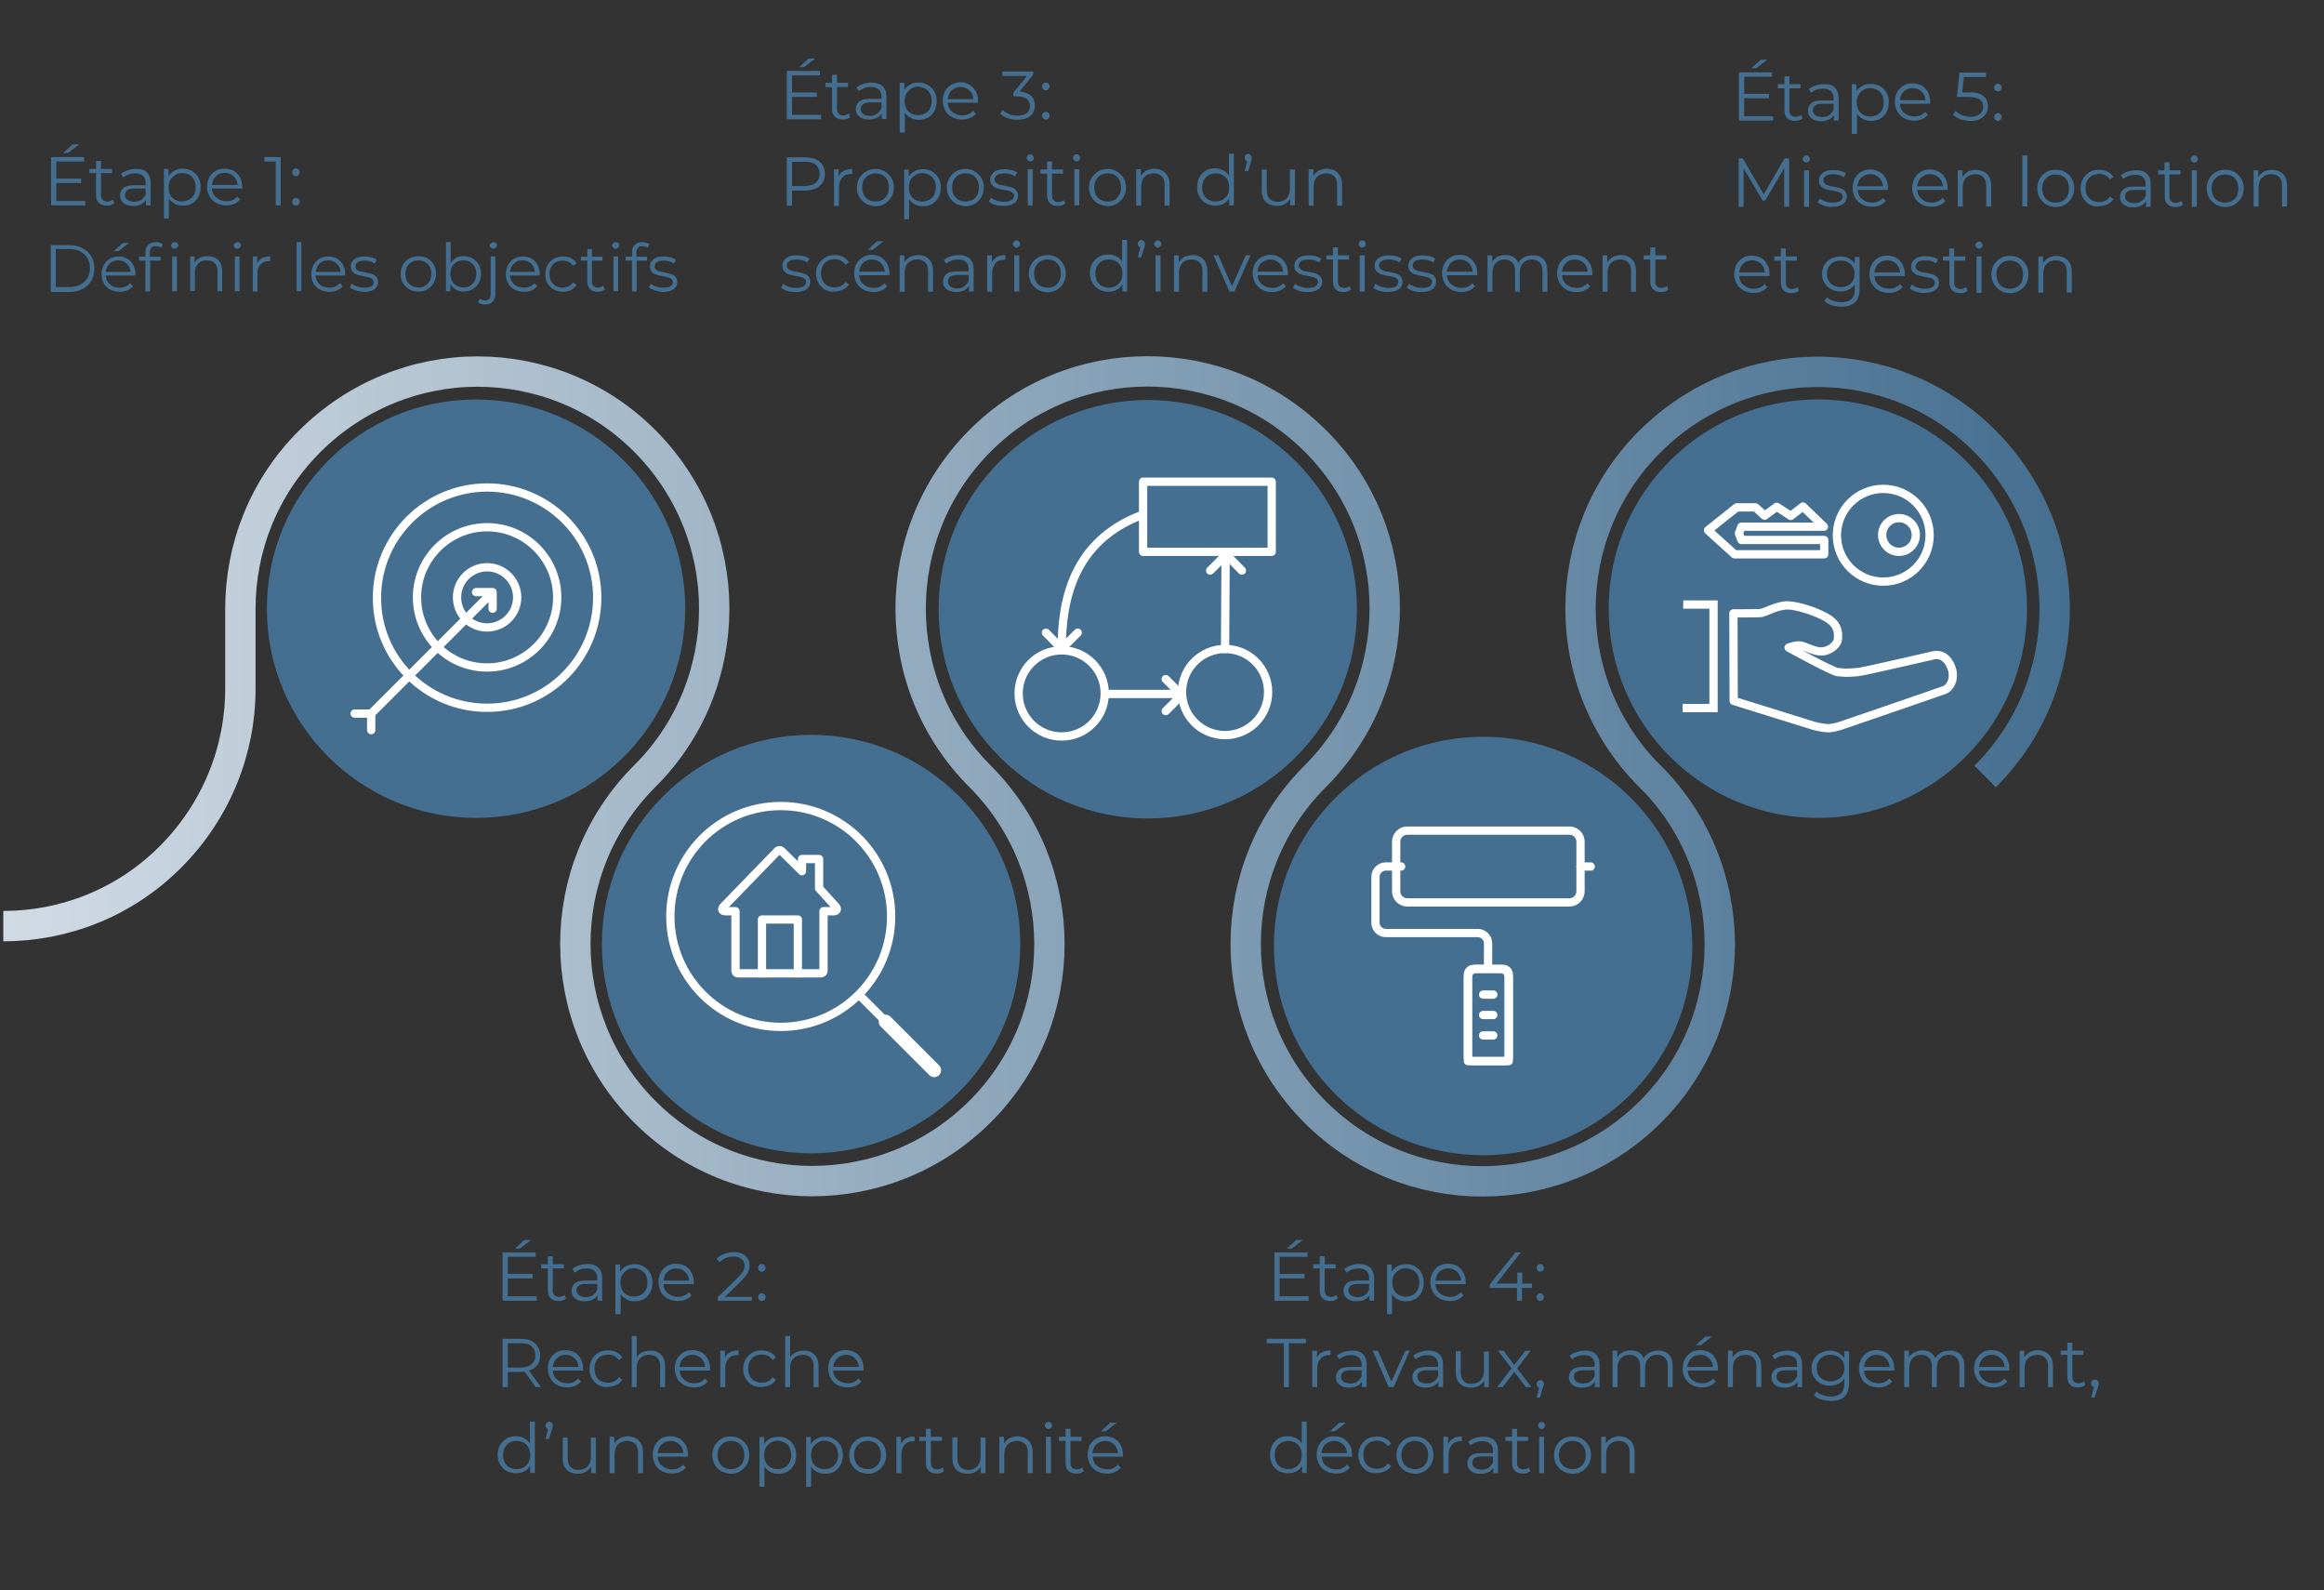 <?xml version="1.0" encoding="utf-8"?>
<!-- Generator: Adobe Illustrator 21.1.0, SVG Export Plug-In . SVG Version: 6.00 Build 0)  -->
<svg version="1.1" id="Calque_1" xmlns="http://www.w3.org/2000/svg" xmlns:xlink="http://www.w3.org/1999/xlink" x="0px" y="0px"
	 viewBox="0 0 842.1 576" style="enable-background:new 0 0 842.1 576;" xml:space="preserve">
<rect x="0" y="0" width="842.1" height="576" fill="#333333" stroke="none"/>
<style type="text/css">
	.st0{fill:none;stroke:url(#SVGID_1_);stroke-width:11;stroke-miterlimit:10;}
	.st1{fill:#456F90;}
	.st2{fill:none;stroke:#FFFFFF;stroke-width:3;stroke-linecap:round;stroke-linejoin:round;}
	.st3{fill:none;stroke:#FFFFFF;stroke-width:5;stroke-linecap:round;stroke-linejoin:round;}
	.st4{fill:none;stroke:#FFFFFF;stroke-width:3;stroke-linecap:round;stroke-linejoin:round;stroke-miterlimit:10;}
	.st5{fill:none;stroke:#FFFFFF;stroke-width:3;stroke-miterlimit:10;}
	.st6{fill:none;stroke:#FFFFFF;stroke-width:3;stroke-linejoin:round;stroke-miterlimit:10;}
	.st7{enable-background:new    ;}
</style>
<linearGradient id="SVGID_1_" gradientUnits="userSpaceOnUse" x1="1.2" y1="754.349" x2="750" y2="754.349" gradientTransform="matrix(1 0 0 1 0 -473.099)">
	<stop  offset="0" style="stop-color:#D1DBE4"/>
	<stop  offset="1" style="stop-color:#456F90"/>
</linearGradient>
<path class="st0" d="M1.2,335.5c22,0,44-8.4,60.7-25.2c16.7-16.8,25.2-38.8,25.2-60.7v-29.1l0,0c0-22,8.4-44,25.2-60.7
	s38.8-25.2,60.7-25.2c22,0,44,8.4,60.7,25.2s25.1,38.7,25.1,60.7s-8.4,44-25.2,60.7l0,0c-33.5,33.5-33.5,87.9,0,121.5
	s87.9,33.5,121.5,0s33.5-87.9,0-121.5l0,0c-33.5-33.5-33.5-87.9,0-121.5s87.9-33.5,121.5,0s33.5,87.9,0,121.5l-0.1,0.1
	c-33.5,33.5-33.5,87.9,0,121.5s87.9,33.5,121.5,0s33.5-87.9,0-121.5h-0.1c-16.8-16.8-25.2-38.8-25.2-60.7s8.4-44,25.2-60.7
	s38.8-25.2,60.7-25.2c22,0,44,8.4,60.7,25.2s25.2,38.8,25.2,60.7s-8.4,44-25.2,60.7"/>
<g>
	<circle class="st1" cx="293.9" cy="342" r="75.8"/>
</g>
<g>
	<g id="_x34_8.-Home-Copy_1_" transform="translate(1532, 969)">
		<path id="Layer-1_3_" class="st2" d="M-1248.9-660.8c-0.3-0.3-0.9-0.3-1.3,0l-19.6,20.2c-0.9,0.9-0.6,1.7,0.7,1.7h3.6v21.6
			c0,0.5,0.4,0.9,0.9,0.9h30.1c0.5,0,0.9-0.4,0.9-0.9v-21.6h3.6c1.3,0,1.6-0.8,0.8-1.7l-6-6.6v-10.6h-6.2v4.4L-1248.9-660.8z"/>
		<polyline id="Layer-2_4_" class="st2" points="-1255.9,-616.4 -1255.9,-635.9 -1255.9,-635.9 -1242.9,-635.9 -1242.9,-616.4 		"/>
	</g>
	<path id="Layer-1_2_" class="st2" d="M282.9,372c22.1,0,40-17.9,40-40s-17.9-40-40-40s-40,17.9-40,40S260.8,372,282.9,372z"/>
	<path id="Layer-2_3_" class="st2" d="M338.9,388l-27.5-27.5"/>
	<path id="Layer-2_2_" class="st3" d="M338.5,387.7l-17.6-17.6"/>
</g>
<g>
	<g>
		<circle class="st1" cx="537.4" cy="342.7" r="75.8"/>
	</g>
	<g id="paint-roller_2_">
		<path class="st4" d="M545.7,384.4h-11.8c-1.1,0-2-0.9-2-2V353c0-1.1,0.9-2,2-2h10.8c1.1,0,2,0.9,2,2v30.4
			C546.7,384,546.2,384.4,545.7,384.4z"/>
		<line class="st4" x1="576.4" y1="313.9" x2="572.7" y2="313.9"/>
		<path class="st4" d="M507.7,313.9h-5.6c-2,0-3.7,1.7-3.7,3.7v16.7c0,2,1.7,3.7,3.7,3.7h33.4c2,0,3.7,1.7,3.7,3.7v7.4"/>
		<path class="st4" d="M546.7,384.4h-14.8V354c0-1.7,1.3-3,3-3h8.8c1.7,0,3,1.3,3,3V384.4z"/>
		<path class="st4" d="M568.7,326.9h-58.8c-2.2,0-4-1.8-4-4v-18c0-2.2,1.8-4,4-4h58.8c2.2,0,4,1.8,4,4v18
			C572.7,325.1,570.9,326.9,568.7,326.9z"/>
		<line class="st4" x1="537.4" y1="367.7" x2="541.1" y2="367.7"/>
		<line class="st4" x1="537.4" y1="360.3" x2="541.1" y2="360.3"/>
		<line class="st4" x1="537.4" y1="375.1" x2="541.1" y2="375.1"/>
	</g>
</g>
<g>
	<g>
		<circle class="st1" cx="658.7" cy="220.5" r="75.8"/>
	</g>
	<g>
		<polyline class="st5" points="609.9,219 620.9,219 620.9,256.5 609.7,256.5 		"/>
		<path class="st6" d="M628.1,222.2l0.1,31.7l0,0c0,0,28,8.7,28.9,9c1,0.3,3.8,0.9,5.4,0.9s4.2-0.8,4.2-0.8s36.5-12.5,38-13.1
			s3.6-3.1,2.7-7.1c-1.5-5.1-4.6-5.9-6.8-5.4c-2,0.4-26,6.1-27.7,6.1c-0.9,0-2.3,0.2-3.7,0.2c-1.2,0-2.4-0.2-3.2-0.2
			c-1.7,0-17.9-8.9-17.9-8.9s2-0.8,3.8-0.8s5.1,2.2,8,2.2s6.1-2.4,6.1-4.8c0-1.4,0.4-4.2-3-6.7c-3.9-2.8-12-5.2-15.2-5.2
			c-4.3,0-8.3,2.8-10.1,2.8C635.8,222.2,628.1,222.2,628.1,222.2z"/>
		<circle class="st6" cx="682.4" cy="193.9" r="16.8"/>
		<circle class="st6" cx="688.1" cy="193.8" r="6.1"/>
		<polygon class="st6" points="660.9,190.8 660.9,190.8 653.3,183.5 648.9,186.9 643.8,183.6 639.4,186.8 636.1,183.8 629.3,183.8 
			618.9,192.1 628.5,200.8 661,200.8 661,195.6 631,195.6 630.1,193.2 631,190.8 		"/>
	</g>
</g>
<g>
	<circle class="st1" cx="415.9" cy="220.7" r="75.8"/>
</g>
<g>
	<rect x="414.2" y="174.5" class="st4" width="46.6" height="25.4"/>
	<circle class="st5" cx="384.7" cy="251.2" r="15.6"/>
	<circle class="st5" cx="443.9" cy="250.7" r="15.6"/>
	<line class="st4" x1="400.4" y1="251.4" x2="428.3" y2="251.4"/>
	<line class="st4" x1="443.9" y1="235.1" x2="444.1" y2="200.9"/>
	<path class="st4" d="M384.7,235.1c0-17.7,4.2-38.9,28.7-48.4"/>
	<polyline class="st4" points="422.4,246 428.2,251.8 422.4,257.6 	"/>
	<polyline class="st4" points="390.5,229.2 384.7,235 379,229.2 	"/>
	<polyline class="st4" points="438.5,206.7 444.3,200.9 450,206.7 	"/>
</g>
<g>
	<g>
		<circle class="st1" cx="172.5" cy="220.5" r="75.8"/>
	</g>
	<g id="Group_1_" transform="translate(1660, 581)">
		<path id="Layer-1_1_" class="st4" d="M-1483.5-324.6c22.1,0,39.9-17.9,39.9-39.9c0-22.1-17.9-39.9-39.9-39.9s-39.9,17.9-39.9,39.9
			C-1523.5-342.5-1505.6-324.6-1483.5-324.6L-1483.5-324.6z"/>
		<path id="Layer-2_1_" class="st4" d="M-1483.5-339.2c14,0,25.4-11.4,25.4-25.4s-11.4-25.4-25.4-25.4s-25.4,11.4-25.4,25.4
			S-1497.6-339.2-1483.5-339.2L-1483.5-339.2z"/>
		<path id="Layer-3_1_" class="st4" d="M-1483.5-353.7c6,0,10.9-4.9,10.9-10.9s-4.9-10.9-10.9-10.9s-10.9,4.9-10.9,10.9
			S-1489.6-353.7-1483.5-353.7L-1483.5-353.7z"/>
		<path id="Layer-4_1_" class="st4" d="M-1484-364l-41.5,41.5"/>
		<polyline id="Layer-5_1_" class="st4" points="-1487.5,-366.5 -1481.5,-366.5 -1481.5,-360.5 		"/>
		<polyline id="Layer-6_1_" class="st4" points="-1531.5,-322.5 -1525.5,-322.5 -1525.5,-316.5 		"/>
	</g>
</g>
<g class="st7">
	<path class="st1" d="M642.5,42.1v1.6h-12.4V26.2h12v1.6H632V34h9v1.6h-9v6.5H642.5z M638,21.6h2.4l-4,3.1h-1.8L638,21.6z"/>
	<path class="st1" d="M653.1,42.9c-0.3,0.3-0.7,0.5-1.2,0.7c-0.5,0.2-1,0.2-1.5,0.2c-1.2,0-2.2-0.3-2.8-1c-0.7-0.7-1-1.6-1-2.8v-8
		h-2.4v-1.5h2.4v-2.9h1.8v2.9h4V32h-4v7.9c0,0.8,0.2,1.4,0.6,1.8c0.4,0.4,1,0.6,1.7,0.6c0.4,0,0.7-0.1,1.1-0.2
		c0.3-0.1,0.6-0.3,0.9-0.5L653.1,42.9z"/>
	<path class="st1" d="M664.8,31.7c0.9,0.9,1.4,2.1,1.4,3.8v8.2h-1.7v-2c-0.4,0.7-1,1.2-1.8,1.6c-0.8,0.4-1.7,0.6-2.8,0.6
		c-1.5,0-2.6-0.3-3.5-1c-0.9-0.7-1.3-1.6-1.3-2.8c0-1.1,0.4-2,1.2-2.7c0.8-0.7,2.1-1,3.9-1h4.2v-0.8c0-1.1-0.3-2-1-2.6
		c-0.6-0.6-1.6-0.9-2.8-0.9c-0.8,0-1.6,0.1-2.4,0.4c-0.8,0.3-1.4,0.7-2,1.1l-0.8-1.3c0.7-0.6,1.5-1,2.4-1.3c0.9-0.3,1.9-0.5,3-0.5
		C662.6,30.4,663.9,30.8,664.8,31.7z M662.8,41.7c0.7-0.5,1.2-1.1,1.6-2v-2.1h-4.1c-2.2,0-3.4,0.8-3.4,2.3c0,0.8,0.3,1.4,0.9,1.8
		c0.6,0.4,1.4,0.7,2.5,0.7C661.3,42.4,662.1,42.2,662.8,41.7z"/>
	<path class="st1" d="M681.2,31.2c1,0.6,1.8,1.3,2.4,2.4c0.6,1,0.8,2.2,0.8,3.5c0,1.3-0.3,2.5-0.8,3.5c-0.6,1-1.3,1.8-2.3,2.4
		c-1,0.6-2.1,0.8-3.4,0.8c-1.1,0-2-0.2-2.9-0.7s-1.6-1.1-2.1-1.9v7.3H671v-18h1.7v2.6c0.5-0.9,1.2-1.5,2.1-2s1.9-0.7,3-0.7
		C679,30.4,680.2,30.7,681.2,31.2z M680.2,41.6c0.8-0.4,1.3-1,1.8-1.8c0.4-0.8,0.6-1.7,0.6-2.7s-0.2-1.9-0.6-2.7
		c-0.4-0.8-1-1.4-1.8-1.8s-1.6-0.7-2.5-0.7c-0.9,0-1.8,0.2-2.5,0.7c-0.7,0.4-1.3,1-1.8,1.8c-0.4,0.8-0.6,1.7-0.6,2.7
		s0.2,1.9,0.6,2.7c0.4,0.8,1,1.4,1.8,1.8c0.7,0.4,1.6,0.6,2.5,0.6C678.6,42.2,679.4,42,680.2,41.6z"/>
	<path class="st1" d="M699.4,37.6h-11c0.1,1.4,0.6,2.5,1.6,3.3c1,0.8,2.2,1.3,3.6,1.3c0.8,0,1.6-0.1,2.2-0.4
		c0.7-0.3,1.3-0.7,1.8-1.3l1,1.1c-0.6,0.7-1.3,1.2-2.2,1.6s-1.8,0.5-2.9,0.5c-1.3,0-2.5-0.3-3.6-0.9c-1-0.6-1.9-1.4-2.4-2.4
		c-0.6-1-0.9-2.2-0.9-3.5c0-1.3,0.3-2.4,0.8-3.5c0.6-1,1.3-1.8,2.3-2.4c1-0.6,2.1-0.8,3.3-0.8s2.3,0.3,3.3,0.8
		c1,0.6,1.7,1.4,2.3,2.4c0.5,1,0.8,2.2,0.8,3.5L699.4,37.6z M689.9,33.1c-0.9,0.8-1.3,1.9-1.5,3.2h9.3c-0.1-1.3-0.6-2.4-1.5-3.2
		c-0.9-0.8-1.9-1.2-3.2-1.2C691.8,31.9,690.8,32.3,689.9,33.1z"/>
	<path class="st1" d="M718.6,34.7c1.2,0.9,1.7,2.2,1.7,3.8c0,1-0.2,1.9-0.7,2.7c-0.5,0.8-1.2,1.4-2.1,1.9c-1,0.5-2.1,0.7-3.5,0.7
		c-1.2,0-2.4-0.2-3.6-0.6c-1.1-0.4-2-1-2.7-1.6l0.9-1.4c0.6,0.6,1.4,1.1,2.3,1.5c0.9,0.4,2,0.6,3.1,0.6c1.5,0,2.6-0.3,3.4-1
		c0.8-0.7,1.2-1.5,1.2-2.6c0-1.2-0.4-2.1-1.3-2.7s-2.4-0.9-4.5-0.9h-3.7l0.9-8.8h9.6v1.6h-8l-0.6,5.6h2.2
		C715.6,33.3,717.4,33.8,718.6,34.7z"/>
	<path class="st1" d="M723,32.7c-0.3-0.3-0.4-0.6-0.4-1c0-0.4,0.1-0.7,0.4-1c0.3-0.3,0.6-0.4,0.9-0.4c0.4,0,0.7,0.1,1,0.4
		s0.4,0.6,0.4,1c0,0.4-0.1,0.7-0.4,1s-0.6,0.4-1,0.4C723.6,33.1,723.3,33,723,32.7z M723,43.4c-0.3-0.3-0.4-0.6-0.4-1
		c0-0.4,0.1-0.7,0.4-1c0.3-0.3,0.6-0.4,0.9-0.4c0.4,0,0.7,0.1,1,0.4c0.3,0.3,0.4,0.6,0.4,1c0,0.4-0.1,0.7-0.4,1
		c-0.3,0.3-0.6,0.4-1,0.4C723.6,43.8,723.3,43.7,723,43.4z"/>
</g>
<g class="st7">
	<path class="st1" d="M648.3,57.4v17.5h-1.8v-14l-6.9,11.8h-0.9l-6.9-11.7v13.9h-1.8V57.4h1.5l7.6,13l7.5-13H648.3z"/>
	<path class="st1" d="M653.6,58.5c-0.2-0.2-0.4-0.5-0.4-0.9c0-0.3,0.1-0.6,0.4-0.9s0.6-0.4,0.9-0.4c0.4,0,0.7,0.1,0.9,0.4
		c0.2,0.2,0.4,0.5,0.4,0.9c0,0.4-0.1,0.7-0.4,0.9s-0.6,0.4-0.9,0.4C654.2,58.8,653.9,58.7,653.6,58.5z M653.7,61.7h1.8v13.2h-1.8
		V61.7z"/>
	<path class="st1" d="M660.9,74.5c-1-0.3-1.7-0.7-2.3-1.2l0.8-1.4c0.5,0.4,1.2,0.8,2.1,1.1c0.8,0.3,1.7,0.4,2.6,0.4
		c1.2,0,2.1-0.2,2.7-0.6c0.6-0.4,0.9-0.9,0.9-1.6c0-0.5-0.2-0.9-0.5-1.1c-0.3-0.3-0.7-0.5-1.2-0.6c-0.5-0.1-1.1-0.3-1.9-0.4
		c-1.1-0.2-1.9-0.4-2.6-0.6c-0.7-0.2-1.2-0.6-1.7-1.1s-0.7-1.2-0.7-2.1c0-1.1,0.5-2,1.4-2.7s2.2-1,3.8-1c0.8,0,1.7,0.1,2.5,0.3
		c0.9,0.2,1.5,0.5,2.1,0.9l-0.8,1.4c-1.1-0.8-2.4-1.1-3.9-1.1c-1.1,0-2,0.2-2.6,0.6s-0.9,0.9-0.9,1.6c0,0.5,0.2,0.9,0.5,1.2
		c0.3,0.3,0.7,0.5,1.2,0.7c0.5,0.1,1.1,0.3,2,0.4c1,0.2,1.9,0.4,2.5,0.6c0.6,0.2,1.2,0.5,1.6,1s0.7,1.2,0.7,2c0,1.2-0.5,2.1-1.4,2.7
		c-1,0.7-2.3,1-4,1C662.8,75,661.8,74.8,660.9,74.5z"/>
	<path class="st1" d="M684.1,68.8h-11c0.1,1.4,0.6,2.5,1.6,3.3c1,0.8,2.1,1.3,3.6,1.3c0.8,0,1.6-0.1,2.2-0.4
		c0.7-0.3,1.3-0.7,1.8-1.3l1,1.1c-0.6,0.7-1.3,1.2-2.2,1.6s-1.8,0.5-2.9,0.5c-1.3,0-2.5-0.3-3.6-0.9c-1-0.6-1.9-1.4-2.4-2.4
		c-0.6-1-0.9-2.2-0.9-3.5c0-1.3,0.3-2.4,0.8-3.5c0.6-1,1.3-1.8,2.3-2.4c1-0.6,2.1-0.8,3.3-0.8c1.2,0,2.3,0.3,3.3,0.8
		c1,0.6,1.7,1.4,2.3,2.4c0.5,1,0.8,2.2,0.8,3.5L684.1,68.8z M674.5,64.3c-0.9,0.8-1.3,1.9-1.5,3.2h9.3c-0.1-1.3-0.6-2.4-1.5-3.2
		c-0.9-0.8-1.9-1.2-3.2-1.2C676.4,63.1,675.4,63.5,674.5,64.3z"/>
	<path class="st1" d="M705.7,68.8h-11c0.1,1.4,0.6,2.5,1.6,3.3c1,0.8,2.1,1.3,3.6,1.3c0.8,0,1.6-0.1,2.2-0.4
		c0.7-0.3,1.3-0.7,1.8-1.3l1,1.1c-0.6,0.7-1.3,1.2-2.2,1.6s-1.8,0.5-2.9,0.5c-1.3,0-2.5-0.3-3.6-0.9c-1-0.6-1.9-1.4-2.4-2.4
		c-0.6-1-0.9-2.2-0.9-3.5c0-1.3,0.3-2.4,0.8-3.5c0.6-1,1.3-1.8,2.3-2.4c1-0.6,2.1-0.8,3.3-0.8c1.2,0,2.3,0.3,3.3,0.8
		c1,0.6,1.7,1.4,2.3,2.4c0.5,1,0.8,2.2,0.8,3.5L705.7,68.8z M696.2,64.3c-0.9,0.8-1.3,1.9-1.5,3.2h9.3c-0.1-1.3-0.6-2.4-1.5-3.2
		c-0.9-0.8-1.9-1.2-3.2-1.2C698.1,63.1,697,63.5,696.2,64.3z"/>
	<path class="st1" d="M720,63c1,1,1.5,2.4,1.5,4.2v7.6h-1.8v-7.5c0-1.4-0.3-2.4-1-3.1c-0.7-0.7-1.7-1.1-2.9-1.1
		c-1.4,0-2.5,0.4-3.4,1.3c-0.8,0.8-1.2,2-1.2,3.5v6.9h-1.8V61.7h1.7v2.4c0.5-0.8,1.2-1.4,2-1.9c0.9-0.4,1.9-0.7,3-0.7
		C717.7,61.6,719,62.1,720,63z"/>
	<path class="st1" d="M732.8,56.3h1.8v18.5h-1.8V56.3z"/>
	<path class="st1" d="M741.5,74.1c-1-0.6-1.8-1.4-2.4-2.4c-0.6-1-0.9-2.2-0.9-3.5c0-1.3,0.3-2.4,0.9-3.5c0.6-1,1.4-1.8,2.4-2.4
		c1-0.6,2.2-0.8,3.4-0.8c1.3,0,2.4,0.3,3.4,0.8c1,0.6,1.8,1.4,2.4,2.4c0.6,1,0.9,2.2,0.9,3.5c0,1.3-0.3,2.4-0.9,3.5
		c-0.6,1-1.4,1.8-2.4,2.4s-2.2,0.9-3.4,0.9C743.7,75,742.5,74.7,741.5,74.1z M747.4,72.8c0.7-0.4,1.3-1,1.7-1.8
		c0.4-0.8,0.6-1.7,0.6-2.7s-0.2-1.9-0.6-2.7c-0.4-0.8-1-1.4-1.7-1.8c-0.7-0.4-1.6-0.6-2.5-0.6c-0.9,0-1.8,0.2-2.5,0.6
		c-0.7,0.4-1.3,1-1.8,1.8s-0.6,1.7-0.6,2.7s0.2,1.9,0.6,2.7c0.4,0.8,1,1.4,1.8,1.8c0.7,0.4,1.6,0.6,2.5,0.6
		C745.9,73.4,746.7,73.2,747.4,72.8z"/>
	<path class="st1" d="M757.2,74.1c-1-0.6-1.8-1.4-2.4-2.4c-0.6-1-0.9-2.2-0.9-3.5c0-1.3,0.3-2.4,0.9-3.5c0.6-1,1.4-1.8,2.4-2.4
		c1-0.6,2.2-0.8,3.5-0.8c1.1,0,2.1,0.2,3,0.7c0.9,0.4,1.6,1.1,2.1,1.9l-1.3,0.9c-0.4-0.7-1-1.1-1.6-1.5c-0.7-0.3-1.4-0.5-2.2-0.5
		c-0.9,0-1.8,0.2-2.6,0.6c-0.8,0.4-1.3,1-1.8,1.8s-0.6,1.7-0.6,2.7c0,1,0.2,1.9,0.6,2.7c0.4,0.8,1,1.4,1.8,1.8
		c0.8,0.4,1.6,0.6,2.6,0.6c0.8,0,1.5-0.2,2.2-0.5c0.7-0.3,1.2-0.8,1.6-1.5l1.3,0.9c-0.5,0.8-1.2,1.5-2.1,1.9s-1.9,0.7-3,0.7
		C759.4,75,758.2,74.7,757.2,74.1z"/>
	<path class="st1" d="M777.9,62.9c0.9,0.9,1.4,2.1,1.4,3.8v8.2h-1.7v-2c-0.4,0.7-1,1.2-1.8,1.6c-0.8,0.4-1.7,0.6-2.8,0.6
		c-1.5,0-2.6-0.3-3.5-1c-0.9-0.7-1.3-1.6-1.3-2.8c0-1.1,0.4-2,1.2-2.7c0.8-0.7,2.1-1,3.9-1h4.2v-0.8c0-1.1-0.3-2-1-2.6
		c-0.6-0.6-1.6-0.9-2.8-0.9c-0.8,0-1.6,0.1-2.4,0.4c-0.8,0.3-1.4,0.7-2,1.1l-0.8-1.3c0.7-0.6,1.5-1,2.4-1.3c0.9-0.3,1.9-0.5,3-0.5
		C775.6,61.6,776.9,62,777.9,62.9z M775.9,72.9c0.7-0.5,1.2-1.1,1.6-2v-2.1h-4.1c-2.2,0-3.4,0.8-3.4,2.3c0,0.8,0.3,1.4,0.9,1.8
		c0.6,0.4,1.4,0.7,2.5,0.7C774.3,73.6,775.1,73.4,775.9,72.9z"/>
	<path class="st1" d="M791,74.1c-0.3,0.3-0.7,0.5-1.2,0.7s-1,0.2-1.5,0.2c-1.2,0-2.2-0.3-2.9-1c-0.7-0.7-1-1.6-1-2.8v-8H782v-1.5
		h2.3v-2.9h1.8v2.9h4v1.5h-4v7.9c0,0.8,0.2,1.4,0.6,1.8c0.4,0.4,1,0.6,1.7,0.6c0.4,0,0.7-0.1,1.1-0.2c0.3-0.1,0.6-0.3,0.9-0.5
		L791,74.1z"/>
	<path class="st1" d="M794.2,58.5c-0.2-0.2-0.4-0.5-0.4-0.9c0-0.3,0.1-0.6,0.4-0.9s0.6-0.4,0.9-0.4s0.7,0.1,0.9,0.4
		c0.2,0.2,0.4,0.5,0.4,0.9c0,0.4-0.1,0.7-0.4,0.9s-0.6,0.4-0.9,0.4S794.4,58.7,794.2,58.5z M794.2,61.7h1.8v13.2h-1.8V61.7z"/>
	<path class="st1" d="M802.9,74.1c-1-0.6-1.8-1.4-2.4-2.4c-0.6-1-0.9-2.2-0.9-3.5c0-1.3,0.3-2.4,0.9-3.5c0.6-1,1.4-1.8,2.4-2.4
		c1-0.6,2.2-0.8,3.4-0.8c1.3,0,2.4,0.3,3.4,0.8c1,0.6,1.8,1.4,2.4,2.4c0.6,1,0.9,2.2,0.9,3.5c0,1.3-0.3,2.4-0.9,3.5
		c-0.6,1-1.4,1.8-2.4,2.4s-2.2,0.9-3.4,0.9C805,75,803.9,74.7,802.9,74.1z M808.8,72.8c0.7-0.4,1.3-1,1.7-1.8
		c0.4-0.8,0.6-1.7,0.6-2.7s-0.2-1.9-0.6-2.7c-0.4-0.8-1-1.4-1.7-1.8c-0.7-0.4-1.6-0.6-2.5-0.6c-0.9,0-1.8,0.2-2.5,0.6
		c-0.7,0.4-1.3,1-1.8,1.8s-0.6,1.7-0.6,2.7s0.2,1.9,0.6,2.7c0.4,0.8,1,1.4,1.8,1.8c0.7,0.4,1.6,0.6,2.5,0.6
		C807.2,73.4,808.1,73.2,808.8,72.8z"/>
	<path class="st1" d="M827.2,63c1,1,1.5,2.4,1.5,4.2v7.6h-1.8v-7.5c0-1.4-0.3-2.4-1-3.1c-0.7-0.7-1.7-1.1-2.9-1.1
		c-1.4,0-2.5,0.4-3.4,1.3c-0.8,0.8-1.2,2-1.2,3.5v6.9h-1.8V61.7h1.7v2.4c0.5-0.8,1.2-1.4,2-1.9c0.9-0.4,1.9-0.7,3-0.7
		C825,61.6,826.3,62.1,827.2,63z"/>
</g>
<g class="st7">
	<path class="st1" d="M641.2,100h-11c0.1,1.4,0.6,2.5,1.6,3.3c1,0.8,2.2,1.3,3.6,1.3c0.8,0,1.6-0.1,2.2-0.4c0.7-0.3,1.3-0.7,1.8-1.3
		l1,1.1c-0.6,0.7-1.3,1.2-2.2,1.6s-1.8,0.5-2.9,0.5c-1.3,0-2.5-0.3-3.6-0.9c-1-0.6-1.9-1.4-2.4-2.4c-0.6-1-0.9-2.2-0.9-3.5
		c0-1.3,0.3-2.4,0.8-3.5c0.6-1,1.3-1.8,2.3-2.4c1-0.6,2.1-0.8,3.3-0.8s2.3,0.3,3.3,0.8c1,0.6,1.7,1.4,2.3,2.4c0.5,1,0.8,2.2,0.8,3.5
		L641.2,100z M631.7,95.5c-0.9,0.8-1.3,1.9-1.5,3.2h9.3c-0.1-1.3-0.6-2.4-1.5-3.2c-0.9-0.8-1.9-1.2-3.2-1.2
		C633.6,94.3,632.6,94.7,631.7,95.5z"/>
	<path class="st1" d="M651.8,105.3c-0.3,0.3-0.7,0.5-1.2,0.7c-0.5,0.2-1,0.2-1.5,0.2c-1.2,0-2.2-0.3-2.8-1c-0.7-0.7-1-1.6-1-2.8v-8
		h-2.4v-1.5h2.4V90h1.8v2.9h4v1.5h-4v7.9c0,0.8,0.2,1.4,0.6,1.8c0.4,0.4,1,0.6,1.7,0.6c0.4,0,0.7-0.1,1.1-0.2
		c0.3-0.1,0.6-0.3,0.9-0.5L651.8,105.3z"/>
	<path class="st1" d="M673.8,92.9v11.6c0,2.2-0.5,3.9-1.6,5c-1.1,1.1-2.7,1.6-4.9,1.6c-1.2,0-2.4-0.2-3.5-0.5s-2-0.9-2.7-1.5
		l0.9-1.4c0.6,0.6,1.4,1,2.3,1.3s1.9,0.5,2.9,0.5c1.7,0,2.9-0.4,3.7-1.2c0.8-0.8,1.2-2,1.2-3.6V103c-0.5,0.8-1.3,1.5-2.2,1.9
		c-0.9,0.4-1.9,0.7-3,0.7c-1.2,0-2.4-0.3-3.4-0.8c-1-0.5-1.8-1.3-2.4-2.3c-0.6-1-0.9-2.1-0.9-3.3c0-1.2,0.3-2.3,0.9-3.3
		c0.6-1,1.4-1.7,2.4-2.2c1-0.5,2.1-0.8,3.4-0.8c1.1,0,2.1,0.2,3,0.7c0.9,0.5,1.6,1.1,2.2,2v-2.5H673.8z M669.6,103.4
		c0.8-0.4,1.4-1,1.8-1.7c0.4-0.7,0.6-1.6,0.6-2.5c0-0.9-0.2-1.8-0.6-2.5c-0.4-0.7-1-1.3-1.8-1.7c-0.8-0.4-1.6-0.6-2.6-0.6
		c-1,0-1.8,0.2-2.6,0.6c-0.8,0.4-1.3,1-1.8,1.7c-0.4,0.7-0.6,1.6-0.6,2.5c0,0.9,0.2,1.8,0.6,2.5c0.4,0.7,1,1.3,1.8,1.7
		c0.8,0.4,1.6,0.6,2.6,0.6S668.8,103.8,669.6,103.4z"/>
	<path class="st1" d="M690.2,100h-11c0.1,1.4,0.6,2.5,1.6,3.3c1,0.8,2.2,1.3,3.6,1.3c0.8,0,1.6-0.1,2.2-0.4c0.7-0.3,1.3-0.7,1.8-1.3
		l1,1.1c-0.6,0.7-1.3,1.2-2.2,1.6s-1.8,0.5-2.9,0.5c-1.3,0-2.5-0.3-3.6-0.9c-1-0.6-1.9-1.4-2.4-2.4c-0.6-1-0.9-2.2-0.9-3.5
		c0-1.3,0.3-2.4,0.8-3.5c0.6-1,1.3-1.8,2.3-2.4c1-0.6,2.1-0.8,3.3-0.8s2.3,0.3,3.3,0.8c1,0.6,1.7,1.4,2.3,2.4c0.5,1,0.8,2.2,0.8,3.5
		L690.2,100z M680.7,95.5c-0.9,0.8-1.3,1.9-1.5,3.2h9.3c-0.1-1.3-0.6-2.4-1.5-3.2c-0.9-0.8-1.9-1.2-3.2-1.2
		C682.6,94.3,681.5,94.7,680.7,95.5z"/>
	<path class="st1" d="M694.3,105.7c-1-0.3-1.7-0.7-2.3-1.2l0.8-1.4c0.5,0.4,1.2,0.8,2.1,1.1c0.8,0.3,1.7,0.4,2.6,0.4
		c1.2,0,2.1-0.2,2.7-0.6c0.6-0.4,0.9-0.9,0.9-1.6c0-0.5-0.2-0.9-0.5-1.1c-0.3-0.3-0.7-0.5-1.2-0.6c-0.5-0.1-1.1-0.3-1.9-0.4
		c-1.1-0.2-1.9-0.4-2.6-0.6c-0.7-0.2-1.2-0.6-1.7-1.1s-0.7-1.2-0.7-2.1c0-1.1,0.5-2,1.4-2.7s2.2-1,3.8-1c0.8,0,1.7,0.1,2.5,0.3
		c0.9,0.2,1.5,0.5,2.1,0.9l-0.8,1.4c-1.1-0.8-2.4-1.1-3.9-1.1c-1.1,0-2,0.2-2.6,0.6s-0.9,0.9-0.9,1.6c0,0.5,0.2,0.9,0.5,1.2
		c0.3,0.3,0.7,0.5,1.2,0.7c0.5,0.1,1.1,0.3,2,0.4c1,0.2,1.9,0.4,2.5,0.6c0.6,0.2,1.2,0.5,1.6,1s0.7,1.2,0.7,2c0,1.2-0.5,2.1-1.4,2.7
		c-1,0.7-2.3,1-4,1C696.3,106.2,695.3,106,694.3,105.7z"/>
	<path class="st1" d="M713,105.3c-0.3,0.3-0.7,0.5-1.2,0.7s-1,0.2-1.5,0.2c-1.2,0-2.2-0.3-2.9-1c-0.7-0.7-1-1.6-1-2.8v-8H704v-1.5
		h2.3V90h1.8v2.9h4v1.5h-4v7.9c0,0.8,0.2,1.4,0.6,1.8c0.4,0.4,1,0.6,1.7,0.6c0.4,0,0.7-0.1,1.1-0.2c0.3-0.1,0.6-0.3,0.9-0.5
		L713,105.3z"/>
	<path class="st1" d="M716.2,89.7c-0.2-0.2-0.4-0.5-0.4-0.9c0-0.3,0.1-0.6,0.4-0.9s0.6-0.4,0.9-0.4c0.4,0,0.7,0.1,0.9,0.4
		c0.2,0.2,0.4,0.5,0.4,0.9c0,0.4-0.1,0.7-0.4,0.9s-0.6,0.4-0.9,0.4C716.7,90,716.4,89.9,716.2,89.7z M716.2,92.9h1.8v13.2h-1.8V92.9
		z"/>
	<path class="st1" d="M724.9,105.3c-1-0.6-1.8-1.4-2.4-2.4c-0.6-1-0.9-2.2-0.9-3.5c0-1.3,0.3-2.4,0.9-3.5c0.6-1,1.4-1.8,2.4-2.4
		c1-0.6,2.2-0.8,3.4-0.8c1.3,0,2.4,0.3,3.4,0.8c1,0.6,1.8,1.4,2.4,2.4c0.6,1,0.9,2.2,0.9,3.5c0,1.3-0.3,2.4-0.9,3.5
		c-0.6,1-1.4,1.8-2.4,2.4s-2.2,0.9-3.4,0.9C727,106.2,725.9,105.9,724.9,105.3z M730.8,104c0.7-0.4,1.3-1,1.7-1.8
		c0.4-0.8,0.6-1.7,0.6-2.7s-0.2-1.9-0.6-2.7c-0.4-0.8-1-1.4-1.7-1.8c-0.7-0.4-1.6-0.6-2.5-0.6c-0.9,0-1.8,0.2-2.5,0.6
		c-0.7,0.4-1.3,1-1.8,1.8s-0.6,1.7-0.6,2.7s0.2,1.9,0.6,2.7c0.4,0.8,1,1.4,1.8,1.8c0.7,0.4,1.6,0.6,2.5,0.6
		C729.2,104.6,730.1,104.4,730.8,104z"/>
	<path class="st1" d="M749.2,94.2c1,1,1.5,2.4,1.5,4.2v7.6h-1.8v-7.5c0-1.4-0.3-2.4-1-3.1c-0.7-0.7-1.7-1.1-2.9-1.1
		c-1.4,0-2.5,0.4-3.4,1.3c-0.8,0.8-1.2,2-1.2,3.5v6.9h-1.8V92.9h1.7v2.4c0.5-0.8,1.2-1.4,2-1.9c0.9-0.4,1.9-0.7,3-0.7
		C747,92.8,748.3,93.3,749.2,94.2z"/>
</g>
<g class="st7">
	<path class="st1" d="M194.5,469.6v1.6h-12.4v-17.5h12v1.6H184v6.2h9v1.6h-9v6.5H194.5z M190,449.2h2.4l-4,3.1h-1.8L190,449.2z"/>
	<path class="st1" d="M205.1,470.4c-0.3,0.3-0.7,0.5-1.2,0.7c-0.5,0.2-1,0.2-1.5,0.2c-1.2,0-2.2-0.3-2.9-1c-0.7-0.7-1-1.6-1-2.8v-8
		h-2.4V458h2.4v-2.9h1.8v2.9h4v1.5h-4v7.9c0,0.8,0.2,1.4,0.6,1.8c0.4,0.4,1,0.6,1.7,0.6c0.4,0,0.7-0.1,1.1-0.2
		c0.3-0.1,0.6-0.3,0.9-0.5L205.1,470.4z"/>
	<path class="st1" d="M216.8,459.2c0.9,0.9,1.4,2.1,1.4,3.8v8.2h-1.7v-2c-0.4,0.7-1,1.2-1.8,1.6c-0.8,0.4-1.7,0.6-2.8,0.6
		c-1.5,0-2.6-0.3-3.5-1s-1.3-1.6-1.3-2.8c0-1.1,0.4-2,1.2-2.7c0.8-0.7,2.1-1,3.9-1h4.2V463c0-1.1-0.3-2-1-2.6s-1.6-0.9-2.8-0.9
		c-0.8,0-1.6,0.1-2.4,0.4c-0.8,0.3-1.4,0.7-2,1.1l-0.8-1.3c0.7-0.6,1.5-1,2.4-1.3c0.9-0.3,1.9-0.5,3-0.5
		C214.6,457.9,215.9,458.4,216.8,459.2z M214.8,469.2c0.7-0.5,1.2-1.1,1.6-2v-2.1h-4.1c-2.2,0-3.4,0.8-3.4,2.3
		c0,0.8,0.3,1.4,0.9,1.8c0.6,0.4,1.4,0.7,2.5,0.7C213.3,469.9,214.1,469.7,214.8,469.2z"/>
	<path class="st1" d="M233.2,458.8c1,0.6,1.8,1.3,2.4,2.4c0.6,1,0.8,2.2,0.8,3.5c0,1.3-0.3,2.5-0.8,3.5c-0.6,1-1.3,1.8-2.3,2.4
		c-1,0.6-2.1,0.8-3.4,0.8c-1.1,0-2-0.2-2.9-0.7s-1.6-1.1-2.1-1.9v7.3H223v-18h1.7v2.6c0.5-0.9,1.2-1.5,2.1-2s1.9-0.7,3-0.7
		C231,457.9,232.2,458.2,233.2,458.8z M232.2,469.1c0.8-0.4,1.3-1,1.8-1.8c0.4-0.8,0.6-1.7,0.6-2.7s-0.2-1.9-0.6-2.7
		c-0.4-0.8-1-1.4-1.8-1.8s-1.6-0.7-2.5-0.7c-0.9,0-1.8,0.2-2.5,0.7s-1.3,1-1.8,1.8c-0.4,0.8-0.6,1.7-0.6,2.7s0.2,1.9,0.6,2.7
		c0.4,0.8,1,1.4,1.8,1.8c0.7,0.4,1.6,0.6,2.5,0.6C230.6,469.7,231.4,469.5,232.2,469.1z"/>
	<path class="st1" d="M251.4,465.2h-11c0.1,1.4,0.6,2.5,1.6,3.3c1,0.8,2.1,1.3,3.6,1.3c0.8,0,1.6-0.1,2.2-0.4
		c0.7-0.3,1.3-0.7,1.8-1.3l1,1.1c-0.6,0.7-1.3,1.2-2.2,1.6s-1.8,0.5-2.9,0.5c-1.3,0-2.5-0.3-3.6-0.9s-1.9-1.4-2.4-2.4
		s-0.9-2.2-0.9-3.5c0-1.3,0.3-2.4,0.8-3.5c0.6-1,1.3-1.8,2.3-2.4c1-0.6,2.1-0.8,3.3-0.8c1.2,0,2.3,0.3,3.3,0.8
		c1,0.6,1.7,1.4,2.3,2.4c0.5,1,0.8,2.2,0.8,3.5L251.4,465.2z M241.9,460.7c-0.9,0.8-1.3,1.9-1.5,3.2h9.3c-0.1-1.3-0.6-2.4-1.5-3.2
		c-0.9-0.8-1.9-1.2-3.2-1.2C243.8,459.5,242.8,459.9,241.9,460.7z"/>
	<path class="st1" d="M272.4,469.6v1.6h-12.3v-1.3l7.3-7.1c0.9-0.9,1.5-1.7,1.9-2.3c0.3-0.7,0.5-1.3,0.5-2c0-1-0.4-1.8-1.1-2.4
		c-0.7-0.6-1.7-0.9-3-0.9c-2,0-3.6,0.7-4.8,2l-1.3-1.1c0.7-0.8,1.6-1.4,2.6-1.8c1.1-0.4,2.3-0.7,3.6-0.7c1.8,0,3.2,0.4,4.2,1.3
		c1,0.8,1.6,2,1.6,3.5c0,0.9-0.2,1.8-0.6,2.6c-0.4,0.8-1.2,1.8-2.3,2.9l-6,5.9H272.4z"/>
	<path class="st1" d="M275.1,460.3c-0.3-0.3-0.4-0.6-0.4-1c0-0.4,0.1-0.7,0.4-1s0.6-0.4,0.9-0.4s0.7,0.1,1,0.4
		c0.3,0.3,0.4,0.6,0.4,1c0,0.4-0.1,0.7-0.4,1c-0.3,0.3-0.6,0.4-1,0.4S275.3,460.5,275.1,460.3z M275.1,470.9c-0.3-0.3-0.4-0.6-0.4-1
		c0-0.4,0.1-0.7,0.4-1c0.3-0.3,0.6-0.4,0.9-0.4s0.7,0.1,1,0.4c0.3,0.3,0.4,0.6,0.4,1c0,0.4-0.1,0.7-0.4,1c-0.3,0.3-0.6,0.4-1,0.4
		S275.3,471.2,275.1,470.9z"/>
</g>
<g class="st7">
	<path class="st1" d="M194.1,502.5l-4-5.6c-0.4,0-0.9,0.1-1.4,0.1H184v5.5h-1.9V485h6.5c2.2,0,4,0.5,5.2,1.6
		c1.3,1.1,1.9,2.5,1.9,4.4c0,1.4-0.3,2.5-1,3.5c-0.7,0.9-1.7,1.6-3,2l4.3,6H194.1z M192.6,494.2c0.9-0.8,1.4-1.8,1.4-3.2
		c0-1.4-0.5-2.5-1.4-3.3c-0.9-0.8-2.2-1.1-4-1.1H184v8.8h4.6C190.4,495.4,191.7,495,192.6,494.2z"/>
	<path class="st1" d="M211.3,496.5h-11c0.1,1.4,0.6,2.5,1.6,3.3c1,0.8,2.1,1.3,3.6,1.3c0.8,0,1.6-0.1,2.2-0.4
		c0.7-0.3,1.3-0.7,1.8-1.3l1,1.1c-0.6,0.7-1.3,1.2-2.2,1.6s-1.8,0.5-2.9,0.5c-1.3,0-2.5-0.3-3.6-0.9s-1.9-1.4-2.4-2.4
		s-0.9-2.2-0.9-3.5c0-1.3,0.3-2.4,0.8-3.5c0.6-1,1.3-1.8,2.3-2.4c1-0.6,2.1-0.8,3.3-0.8c1.2,0,2.3,0.3,3.3,0.8
		c1,0.6,1.7,1.4,2.3,2.4c0.5,1,0.8,2.2,0.8,3.5L211.3,496.5z M201.8,492c-0.9,0.8-1.3,1.9-1.5,3.2h9.3c-0.1-1.3-0.6-2.4-1.5-3.2
		c-0.9-0.8-1.9-1.2-3.2-1.2C203.7,490.8,202.6,491.2,201.8,492z"/>
	<path class="st1" d="M216.9,501.8c-1-0.6-1.8-1.4-2.4-2.4c-0.6-1-0.9-2.2-0.9-3.5c0-1.3,0.3-2.4,0.9-3.5c0.6-1,1.4-1.8,2.4-2.4
		c1-0.6,2.2-0.8,3.5-0.8c1.1,0,2.1,0.2,3,0.7c0.9,0.4,1.6,1.1,2.1,1.9l-1.3,0.9c-0.4-0.7-1-1.1-1.6-1.5c-0.7-0.3-1.4-0.5-2.2-0.5
		c-0.9,0-1.8,0.2-2.6,0.6s-1.3,1-1.8,1.8c-0.4,0.8-0.6,1.7-0.6,2.7c0,1,0.2,1.9,0.6,2.7c0.4,0.8,1,1.4,1.8,1.8
		c0.8,0.4,1.6,0.6,2.6,0.6c0.8,0,1.5-0.2,2.2-0.5c0.7-0.3,1.2-0.8,1.6-1.5l1.3,0.9c-0.5,0.8-1.2,1.5-2.1,1.9c-0.9,0.4-1.9,0.7-3,0.7
		C219.1,502.6,218,502.3,216.9,501.8z"/>
	<path class="st1" d="M239.5,490.7c1,1,1.5,2.4,1.5,4.2v7.6h-1.8V495c0-1.4-0.3-2.4-1-3.1c-0.7-0.7-1.7-1.1-2.9-1.1
		c-1.4,0-2.5,0.4-3.4,1.3c-0.8,0.8-1.2,2-1.2,3.5v6.9h-1.8v-18.5h1.8v7.7c0.5-0.8,1.1-1.4,2-1.8c0.9-0.4,1.8-0.6,2.9-0.6
		C237.2,489.2,238.5,489.7,239.5,490.7z"/>
	<path class="st1" d="M257.3,496.5h-11c0.1,1.4,0.6,2.5,1.6,3.3c1,0.8,2.1,1.3,3.6,1.3c0.8,0,1.6-0.1,2.2-0.4
		c0.7-0.3,1.3-0.7,1.8-1.3l1,1.1c-0.6,0.7-1.3,1.2-2.2,1.6s-1.8,0.5-2.9,0.5c-1.3,0-2.5-0.3-3.6-0.9s-1.9-1.4-2.4-2.4
		s-0.9-2.2-0.9-3.5c0-1.3,0.3-2.4,0.8-3.5c0.6-1,1.3-1.8,2.3-2.4c1-0.6,2.1-0.8,3.3-0.8c1.2,0,2.3,0.3,3.3,0.8
		c1,0.6,1.7,1.4,2.3,2.4c0.5,1,0.8,2.2,0.8,3.5L257.3,496.5z M247.7,492c-0.9,0.8-1.3,1.9-1.5,3.2h9.3c-0.1-1.3-0.6-2.4-1.5-3.2
		c-0.9-0.8-1.9-1.2-3.2-1.2C249.6,490.8,248.6,491.2,247.7,492z"/>
	<path class="st1" d="M264.5,489.9c0.8-0.5,1.8-0.7,3.1-0.7v1.7l-0.4,0c-1.4,0-2.5,0.4-3.2,1.3c-0.8,0.9-1.2,2-1.2,3.6v6.7h-1.8
		v-13.2h1.7v2.6C263,491,263.6,490.4,264.5,489.9z"/>
	<path class="st1" d="M272.6,501.8c-1-0.6-1.8-1.4-2.4-2.4c-0.6-1-0.9-2.2-0.9-3.5c0-1.3,0.3-2.4,0.9-3.5c0.6-1,1.4-1.8,2.4-2.4
		c1-0.6,2.2-0.8,3.5-0.8c1.1,0,2.1,0.2,3,0.7c0.9,0.4,1.6,1.1,2.1,1.9l-1.3,0.9c-0.4-0.7-1-1.1-1.6-1.5c-0.7-0.3-1.4-0.5-2.2-0.5
		c-0.9,0-1.8,0.2-2.6,0.6s-1.3,1-1.8,1.8c-0.4,0.8-0.6,1.7-0.6,2.7c0,1,0.2,1.9,0.6,2.7c0.4,0.8,1,1.4,1.8,1.8
		c0.8,0.4,1.6,0.6,2.6,0.6c0.8,0,1.5-0.2,2.2-0.5c0.7-0.3,1.2-0.8,1.6-1.5l1.3,0.9c-0.5,0.8-1.2,1.5-2.1,1.9c-0.9,0.4-1.9,0.7-3,0.7
		C274.8,502.6,273.6,502.3,272.6,501.8z"/>
	<path class="st1" d="M295.1,490.7c1,1,1.5,2.4,1.5,4.2v7.6h-1.8V495c0-1.4-0.3-2.4-1-3.1c-0.7-0.7-1.7-1.1-2.9-1.1
		c-1.4,0-2.5,0.4-3.4,1.3c-0.8,0.8-1.2,2-1.2,3.5v6.9h-1.8v-18.5h1.8v7.7c0.5-0.8,1.1-1.4,2-1.8c0.9-0.4,1.8-0.6,2.9-0.6
		C292.8,489.2,294.1,489.7,295.1,490.7z"/>
	<path class="st1" d="M312.9,496.5h-11c0.1,1.4,0.6,2.5,1.6,3.3c1,0.8,2.1,1.3,3.6,1.3c0.8,0,1.6-0.1,2.2-0.4
		c0.7-0.3,1.3-0.7,1.8-1.3l1,1.1c-0.6,0.7-1.3,1.2-2.2,1.6s-1.8,0.5-2.9,0.5c-1.3,0-2.5-0.3-3.6-0.9s-1.9-1.4-2.4-2.4
		s-0.9-2.2-0.9-3.5c0-1.3,0.3-2.4,0.8-3.5c0.6-1,1.3-1.8,2.3-2.4c1-0.6,2.1-0.8,3.3-0.8c1.2,0,2.3,0.3,3.3,0.8
		c1,0.6,1.7,1.4,2.3,2.4c0.5,1,0.8,2.2,0.8,3.5L312.9,496.5z M303.4,492c-0.9,0.8-1.3,1.9-1.5,3.2h9.3c-0.1-1.3-0.6-2.4-1.5-3.2
		c-0.9-0.8-1.9-1.2-3.2-1.2C305.3,490.8,304.2,491.2,303.4,492z"/>
</g>
<g class="st7">
	<path class="st1" d="M193.8,515.1v18.5h-1.7v-2.6c-0.5,0.9-1.2,1.6-2.1,2c-0.9,0.5-1.9,0.7-3,0.7c-1.2,0-2.4-0.3-3.4-0.8
		s-1.8-1.4-2.4-2.4c-0.6-1-0.9-2.2-0.9-3.5s0.3-2.5,0.9-3.5c0.6-1,1.4-1.8,2.4-2.4s2.1-0.8,3.4-0.8c1.1,0,2,0.2,2.9,0.7
		c0.9,0.4,1.6,1.1,2.1,1.9v-7.9H193.8z M189.7,531.6c0.7-0.4,1.3-1,1.8-1.8c0.4-0.8,0.6-1.7,0.6-2.7s-0.2-1.9-0.6-2.7
		c-0.4-0.8-1-1.4-1.8-1.8s-1.6-0.6-2.5-0.6c-0.9,0-1.8,0.2-2.5,0.6s-1.3,1-1.8,1.8c-0.4,0.8-0.6,1.7-0.6,2.7s0.2,1.9,0.6,2.7
		c0.4,0.8,1,1.4,1.8,1.8c0.7,0.4,1.6,0.6,2.5,0.6C188.1,532.2,188.9,532,189.7,531.6z"/>
	<path class="st1" d="M199.9,515.4c0.2,0.3,0.4,0.6,0.4,1c0,0.2,0,0.4-0.1,0.6c-0.1,0.2-0.1,0.5-0.2,0.8l-1.1,3.5h-1.2l0.9-3.6
		c-0.3-0.1-0.5-0.2-0.7-0.5c-0.2-0.2-0.2-0.5-0.2-0.8c0-0.4,0.1-0.7,0.4-1s0.6-0.4,0.9-0.4S199.6,515.2,199.9,515.4z"/>
	<path class="st1" d="M215.9,520.5v13.2h-1.7v-2.4c-0.5,0.8-1.1,1.4-1.9,1.9c-0.8,0.4-1.8,0.7-2.8,0.7c-1.7,0-3.1-0.5-4.1-1.4
		c-1-1-1.5-2.4-1.5-4.2v-7.6h1.8v7.5c0,1.4,0.3,2.4,1,3.2c0.7,0.7,1.7,1.1,2.9,1.1c1.4,0,2.5-0.4,3.3-1.3c0.8-0.8,1.2-2,1.2-3.5
		v-6.9H215.9z"/>
	<path class="st1" d="M231.5,521.9c1,1,1.5,2.4,1.5,4.2v7.6h-1.8v-7.5c0-1.4-0.3-2.4-1-3.1c-0.7-0.7-1.7-1.1-2.9-1.1
		c-1.4,0-2.5,0.4-3.4,1.3c-0.8,0.8-1.2,2-1.2,3.5v6.9h-1.8v-13.2h1.7v2.4c0.5-0.8,1.2-1.4,2-1.9c0.9-0.4,1.9-0.7,3-0.7
		C229.2,520.4,230.5,520.9,231.5,521.9z"/>
	<path class="st1" d="M249.3,527.7h-11c0.1,1.4,0.6,2.5,1.6,3.3c1,0.8,2.1,1.3,3.6,1.3c0.8,0,1.6-0.1,2.2-0.4
		c0.7-0.3,1.3-0.7,1.8-1.3l1,1.1c-0.6,0.7-1.3,1.2-2.2,1.6s-1.8,0.5-2.9,0.5c-1.3,0-2.5-0.3-3.6-0.9s-1.9-1.4-2.4-2.4
		s-0.9-2.2-0.9-3.5c0-1.3,0.3-2.4,0.8-3.5c0.6-1,1.3-1.8,2.3-2.4c1-0.6,2.1-0.8,3.3-0.8c1.2,0,2.3,0.3,3.3,0.8
		c1,0.6,1.7,1.4,2.3,2.4c0.5,1,0.8,2.2,0.8,3.5L249.3,527.7z M239.8,523.2c-0.9,0.8-1.3,1.9-1.5,3.2h9.3c-0.1-1.3-0.6-2.4-1.5-3.2
		c-0.9-0.8-1.9-1.2-3.2-1.2C241.7,522,240.6,522.4,239.8,523.2z"/>
	<path class="st1" d="M261.4,533c-1-0.6-1.8-1.4-2.4-2.4s-0.9-2.2-0.9-3.5c0-1.3,0.3-2.4,0.9-3.5c0.6-1,1.4-1.8,2.4-2.4
		c1-0.6,2.2-0.8,3.4-0.8c1.3,0,2.4,0.3,3.4,0.8c1,0.6,1.8,1.4,2.4,2.4c0.6,1,0.9,2.2,0.9,3.5c0,1.3-0.3,2.4-0.9,3.5
		c-0.6,1-1.4,1.8-2.4,2.4s-2.2,0.9-3.4,0.9C263.6,533.8,262.5,533.5,261.4,533z M267.4,531.6c0.7-0.4,1.3-1,1.7-1.8
		c0.4-0.8,0.6-1.7,0.6-2.7s-0.2-1.9-0.6-2.7c-0.4-0.8-1-1.4-1.7-1.8s-1.6-0.6-2.5-0.6c-0.9,0-1.8,0.2-2.5,0.6s-1.3,1-1.8,1.8
		c-0.4,0.8-0.6,1.7-0.6,2.7s0.2,1.9,0.6,2.7c0.4,0.8,1,1.4,1.8,1.8c0.7,0.4,1.6,0.6,2.5,0.6C265.8,532.2,266.6,532,267.4,531.6z"/>
	<path class="st1" d="M285.3,521.3c1,0.6,1.8,1.3,2.4,2.4c0.6,1,0.8,2.2,0.8,3.5c0,1.3-0.3,2.5-0.8,3.5c-0.6,1-1.3,1.8-2.3,2.4
		c-1,0.6-2.1,0.8-3.4,0.8c-1.1,0-2-0.2-2.9-0.7s-1.6-1.1-2.1-1.9v7.3h-1.8v-18h1.7v2.6c0.5-0.9,1.2-1.5,2.1-2s1.9-0.7,3-0.7
		C283.2,520.4,284.3,520.7,285.3,521.3z M284.3,531.6c0.8-0.4,1.3-1,1.8-1.8c0.4-0.8,0.6-1.7,0.6-2.7s-0.2-1.9-0.6-2.7
		c-0.4-0.8-1-1.4-1.8-1.8s-1.6-0.7-2.5-0.7c-0.9,0-1.8,0.2-2.5,0.7s-1.3,1-1.8,1.8c-0.4,0.8-0.6,1.7-0.6,2.7s0.2,1.9,0.6,2.7
		c0.4,0.8,1,1.4,1.8,1.8c0.7,0.4,1.6,0.6,2.5,0.6C282.7,532.2,283.6,532,284.3,531.6z"/>
	<path class="st1" d="M302.2,521.3c1,0.6,1.8,1.3,2.4,2.4c0.6,1,0.8,2.2,0.8,3.5c0,1.3-0.3,2.5-0.8,3.5c-0.6,1-1.3,1.8-2.3,2.4
		c-1,0.6-2.1,0.8-3.4,0.8c-1.1,0-2-0.2-2.9-0.7s-1.6-1.1-2.1-1.9v7.3h-1.8v-18h1.7v2.6c0.5-0.9,1.2-1.5,2.1-2s1.9-0.7,3-0.7
		C300.1,520.4,301.2,520.7,302.2,521.3z M301.3,531.6c0.8-0.4,1.3-1,1.8-1.8c0.4-0.8,0.6-1.7,0.6-2.7s-0.2-1.9-0.6-2.7
		c-0.4-0.8-1-1.4-1.8-1.8s-1.6-0.7-2.5-0.7c-0.9,0-1.8,0.2-2.5,0.7s-1.3,1-1.8,1.8c-0.4,0.8-0.6,1.7-0.6,2.7s0.2,1.9,0.6,2.7
		c0.4,0.8,1,1.4,1.8,1.8c0.7,0.4,1.6,0.6,2.5,0.6C299.7,532.2,300.5,532,301.3,531.6z"/>
	<path class="st1" d="M311,533c-1-0.6-1.8-1.4-2.4-2.4s-0.9-2.2-0.9-3.5c0-1.3,0.3-2.4,0.9-3.5c0.6-1,1.4-1.8,2.4-2.4
		c1-0.6,2.2-0.8,3.4-0.8c1.3,0,2.4,0.3,3.4,0.8c1,0.6,1.8,1.4,2.4,2.4c0.6,1,0.9,2.2,0.9,3.5c0,1.3-0.3,2.4-0.9,3.5
		c-0.6,1-1.4,1.8-2.4,2.4s-2.2,0.9-3.4,0.9C313.2,533.8,312,533.5,311,533z M316.9,531.6c0.7-0.4,1.3-1,1.7-1.8
		c0.4-0.8,0.6-1.7,0.6-2.7s-0.2-1.9-0.6-2.7c-0.4-0.8-1-1.4-1.7-1.8s-1.6-0.6-2.5-0.6c-0.9,0-1.8,0.2-2.5,0.6s-1.3,1-1.8,1.8
		c-0.4,0.8-0.6,1.7-0.6,2.7s0.2,1.9,0.6,2.7c0.4,0.8,1,1.4,1.8,1.8c0.7,0.4,1.6,0.6,2.5,0.6C315.4,532.2,316.2,532,316.9,531.6z"/>
	<path class="st1" d="M328.3,521.1c0.8-0.5,1.8-0.7,3.1-0.7v1.7l-0.4,0c-1.4,0-2.5,0.4-3.2,1.3c-0.8,0.9-1.2,2-1.2,3.6v6.7h-1.8
		v-13.2h1.7v2.6C326.9,522.2,327.5,521.6,328.3,521.1z"/>
	<path class="st1" d="M342.1,532.9c-0.3,0.3-0.7,0.5-1.2,0.7c-0.5,0.2-1,0.2-1.5,0.2c-1.2,0-2.2-0.3-2.9-1c-0.7-0.7-1-1.6-1-2.8v-8
		h-2.4v-1.5h2.4v-2.9h1.8v2.9h4v1.5h-4v7.9c0,0.8,0.2,1.4,0.6,1.8c0.4,0.4,1,0.6,1.7,0.6c0.4,0,0.7-0.1,1.1-0.2
		c0.3-0.1,0.6-0.3,0.9-0.5L342.1,532.9z"/>
	<path class="st1" d="M357.1,520.5v13.2h-1.7v-2.4c-0.5,0.8-1.1,1.4-1.9,1.9c-0.8,0.4-1.8,0.7-2.8,0.7c-1.7,0-3.1-0.5-4.1-1.4
		c-1-1-1.5-2.4-1.5-4.2v-7.6h1.8v7.5c0,1.4,0.3,2.4,1,3.2c0.7,0.7,1.7,1.1,2.9,1.1c1.4,0,2.5-0.4,3.3-1.3c0.8-0.8,1.2-2,1.2-3.5
		v-6.9H357.1z"/>
	<path class="st1" d="M372.7,521.9c1,1,1.5,2.4,1.5,4.2v7.6h-1.8v-7.5c0-1.4-0.3-2.4-1-3.1c-0.7-0.7-1.7-1.1-2.9-1.1
		c-1.4,0-2.5,0.4-3.4,1.3c-0.8,0.8-1.2,2-1.2,3.5v6.9h-1.8v-13.2h1.7v2.4c0.5-0.8,1.2-1.4,2-1.9c0.9-0.4,1.9-0.7,3-0.7
		C370.5,520.4,371.8,520.9,372.7,521.9z"/>
	<path class="st1" d="M379,517.3c-0.2-0.2-0.4-0.5-0.4-0.9c0-0.3,0.1-0.6,0.4-0.9s0.6-0.4,0.9-0.4c0.4,0,0.7,0.1,0.9,0.4
		c0.2,0.2,0.4,0.5,0.4,0.9c0,0.4-0.1,0.7-0.4,0.9s-0.6,0.4-0.9,0.4C379.6,517.7,379.3,517.5,379,517.3z M379,520.5h1.8v13.2H379
		V520.5z"/>
	<path class="st1" d="M392.7,532.9c-0.3,0.3-0.7,0.5-1.2,0.7c-0.5,0.2-1,0.2-1.5,0.2c-1.2,0-2.2-0.3-2.9-1c-0.7-0.7-1-1.6-1-2.8v-8
		h-2.4v-1.5h2.4v-2.9h1.8v2.9h4v1.5h-4v7.9c0,0.8,0.2,1.4,0.6,1.8c0.4,0.4,1,0.6,1.7,0.6c0.4,0,0.7-0.1,1.1-0.2
		c0.3-0.1,0.6-0.3,0.9-0.5L392.7,532.9z"/>
	<path class="st1" d="M406.9,527.7h-11c0.1,1.4,0.6,2.5,1.6,3.3c1,0.8,2.1,1.3,3.6,1.3c0.8,0,1.6-0.1,2.2-0.4
		c0.7-0.3,1.3-0.7,1.8-1.3l1,1.1c-0.6,0.7-1.3,1.2-2.2,1.6s-1.8,0.5-2.9,0.5c-1.3,0-2.5-0.3-3.6-0.9s-1.9-1.4-2.4-2.4
		s-0.9-2.2-0.9-3.5c0-1.3,0.3-2.4,0.8-3.5c0.6-1,1.3-1.8,2.3-2.4c1-0.6,2.1-0.8,3.3-0.8c1.2,0,2.3,0.3,3.3,0.8
		c1,0.6,1.7,1.4,2.3,2.4c0.5,1,0.8,2.2,0.8,3.5L406.9,527.7z M397.3,523.2c-0.9,0.8-1.3,1.9-1.5,3.2h9.3c-0.1-1.3-0.6-2.4-1.5-3.2
		c-0.9-0.8-1.9-1.2-3.2-1.2C399.3,522,398.2,522.4,397.3,523.2z M402.3,515.4h2.4l-4,3.1h-1.8L402.3,515.4z"/>
</g>
<g class="st7">
	<path class="st1" d="M297.5,41.6v1.6h-12.4V25.7h12v1.6H287v6.2h9v1.6h-9v6.5H297.5z M293,21.2h2.4l-4,3.1h-1.8L293,21.2z"/>
	<path class="st1" d="M308.1,42.4c-0.3,0.3-0.7,0.5-1.2,0.7c-0.5,0.2-1,0.2-1.5,0.2c-1.2,0-2.2-0.3-2.9-1c-0.7-0.7-1-1.6-1-2.8v-7.9
		h-2.4V30h2.4v-2.9h1.8V30h4v1.5h-4v7.9c0,0.8,0.2,1.4,0.6,1.8c0.4,0.4,1,0.6,1.7,0.6c0.4,0,0.7-0.1,1.1-0.2
		c0.3-0.1,0.6-0.3,0.9-0.5L308.1,42.4z"/>
	<path class="st1" d="M319.8,31.2c0.9,0.9,1.4,2.1,1.4,3.8v8.1h-1.7v-2c-0.4,0.7-1,1.2-1.8,1.6c-0.8,0.4-1.7,0.6-2.8,0.6
		c-1.5,0-2.6-0.4-3.5-1c-0.9-0.7-1.3-1.6-1.3-2.8c0-1.1,0.4-2,1.2-2.7c0.8-0.7,2.1-1,3.9-1h4.2V35c0-1.1-0.3-2-1-2.6
		c-0.6-0.6-1.6-0.9-2.8-0.9c-0.8,0-1.6,0.1-2.4,0.4s-1.4,0.7-2,1.1l-0.8-1.3c0.7-0.6,1.5-1,2.4-1.3c0.9-0.3,1.9-0.5,3-0.5
		C317.6,29.9,318.9,30.4,319.8,31.2z M317.8,41.2c0.7-0.5,1.2-1.1,1.6-2v-2.1h-4.1c-2.2,0-3.4,0.8-3.4,2.4c0,0.8,0.3,1.4,0.9,1.8
		c0.6,0.4,1.4,0.7,2.5,0.7C316.3,41.9,317.1,41.7,317.8,41.2z"/>
	<path class="st1" d="M336.2,30.8c1,0.6,1.8,1.3,2.4,2.4c0.6,1,0.8,2.2,0.8,3.5c0,1.3-0.3,2.5-0.8,3.5c-0.6,1-1.3,1.8-2.3,2.4
		c-1,0.6-2.1,0.8-3.4,0.8c-1.1,0-2-0.2-2.9-0.7c-0.9-0.4-1.6-1.1-2.1-1.9V48H326V30h1.7v2.6c0.5-0.9,1.2-1.5,2.1-2s1.9-0.7,3-0.7
		C334,29.9,335.2,30.2,336.2,30.8z M335.2,41.1c0.8-0.4,1.3-1,1.8-1.8c0.4-0.8,0.6-1.7,0.6-2.7s-0.2-1.9-0.6-2.7
		c-0.4-0.8-1-1.4-1.8-1.8s-1.6-0.7-2.5-0.7c-0.9,0-1.8,0.2-2.5,0.7s-1.3,1-1.8,1.8c-0.4,0.8-0.6,1.7-0.6,2.7s0.2,1.9,0.6,2.7
		c0.4,0.8,1,1.4,1.8,1.8c0.7,0.4,1.6,0.6,2.5,0.6C333.6,41.7,334.4,41.5,335.2,41.1z"/>
	<path class="st1" d="M354.4,37.2h-11c0.1,1.4,0.6,2.5,1.6,3.3c1,0.8,2.1,1.3,3.6,1.3c0.8,0,1.6-0.1,2.2-0.4
		c0.7-0.3,1.3-0.7,1.8-1.3l1,1.1c-0.6,0.7-1.3,1.2-2.2,1.6s-1.8,0.5-2.9,0.5c-1.3,0-2.5-0.3-3.6-0.9c-1-0.6-1.9-1.4-2.4-2.4
		s-0.9-2.2-0.9-3.5c0-1.3,0.3-2.4,0.8-3.4s1.3-1.8,2.3-2.4c1-0.6,2.1-0.9,3.3-0.9c1.2,0,2.3,0.3,3.3,0.9c1,0.6,1.7,1.4,2.3,2.4
		c0.5,1,0.8,2.2,0.8,3.5L354.4,37.2z M344.9,32.7c-0.9,0.8-1.3,1.9-1.5,3.2h9.3c-0.1-1.3-0.6-2.4-1.5-3.2c-0.9-0.8-1.9-1.2-3.2-1.2
		C346.8,31.5,345.8,31.9,344.9,32.7z"/>
	<path class="st1" d="M373.6,34.7c1,0.9,1.4,2.1,1.4,3.5c0,1-0.2,1.9-0.7,2.7c-0.5,0.8-1.2,1.4-2.1,1.8c-1,0.4-2.1,0.7-3.5,0.7
		c-1.3,0-2.5-0.2-3.6-0.6c-1.1-0.4-2-1-2.7-1.6l0.9-1.4c0.6,0.6,1.4,1.1,2.3,1.5s2,0.6,3.1,0.6c1.4,0,2.5-0.3,3.3-0.9
		c0.8-0.6,1.2-1.5,1.2-2.6c0-1.1-0.4-1.9-1.2-2.6c-0.8-0.6-2-0.9-3.6-0.9h-1.2v-1.3l4.9-6.1h-8.9v-1.6h11.2V27l-5,6.2
		C371.2,33.3,372.6,33.8,373.6,34.7z"/>
	<path class="st1" d="M378,32.3c-0.3-0.3-0.4-0.6-0.4-1s0.1-0.7,0.4-1s0.6-0.4,0.9-0.4s0.7,0.1,1,0.4c0.3,0.3,0.4,0.6,0.4,1
		s-0.1,0.7-0.4,1c-0.3,0.3-0.6,0.4-1,0.4S378.2,32.5,378,32.3z M378,42.9c-0.3-0.3-0.4-0.6-0.4-1c0-0.4,0.1-0.7,0.4-1
		s0.6-0.4,0.9-0.4s0.7,0.1,1,0.4c0.3,0.3,0.4,0.6,0.4,1c0,0.4-0.1,0.7-0.4,1c-0.3,0.3-0.6,0.4-1,0.4S378.2,43.2,378,42.9z"/>
</g>
<g class="st7">
	<path class="st1" d="M297,58.6c1.3,1.1,1.9,2.5,1.9,4.4c0,1.9-0.6,3.3-1.9,4.4s-3,1.6-5.2,1.6H287v5.5h-1.9V57h6.5
		C293.9,57,295.7,57.5,297,58.6z M295.6,66.2c0.9-0.8,1.4-1.8,1.4-3.2c0-1.4-0.5-2.5-1.4-3.3c-0.9-0.8-2.2-1.1-4-1.1H287v8.8h4.6
		C293.4,67.3,294.7,67,295.6,66.2z"/>
	<path class="st1" d="M305.7,61.9c0.8-0.4,1.8-0.7,3.1-0.7V63l-0.4,0c-1.4,0-2.5,0.4-3.2,1.3s-1.2,2-1.2,3.6v6.7h-1.8V61.3h1.7v2.6
		C304.3,63,304.9,62.4,305.7,61.9z"/>
	<path class="st1" d="M313.8,73.8c-1-0.6-1.8-1.4-2.4-2.4s-0.9-2.2-0.9-3.5c0-1.3,0.3-2.4,0.9-3.4s1.4-1.8,2.4-2.4
		c1-0.6,2.2-0.9,3.4-0.9c1.3,0,2.4,0.3,3.4,0.9c1,0.6,1.8,1.4,2.4,2.4c0.6,1,0.9,2.2,0.9,3.4c0,1.3-0.3,2.4-0.9,3.5
		c-0.6,1-1.4,1.8-2.4,2.4c-1,0.6-2.2,0.9-3.4,0.9C316,74.6,314.8,74.3,313.8,73.8z M319.8,72.4c0.7-0.4,1.3-1,1.7-1.8
		c0.4-0.8,0.6-1.7,0.6-2.7s-0.2-1.9-0.6-2.7c-0.4-0.8-1-1.4-1.7-1.8s-1.6-0.6-2.5-0.6c-0.9,0-1.8,0.2-2.5,0.6s-1.3,1-1.8,1.8
		c-0.4,0.8-0.6,1.7-0.6,2.7s0.2,1.9,0.6,2.7c0.4,0.8,1,1.4,1.8,1.8c0.7,0.4,1.6,0.6,2.5,0.6C318.2,73,319,72.8,319.8,72.4z"/>
	<path class="st1" d="M337.7,62.1c1,0.6,1.8,1.3,2.4,2.4c0.6,1,0.8,2.2,0.8,3.5c0,1.3-0.3,2.5-0.8,3.5c-0.6,1-1.3,1.8-2.3,2.4
		c-1,0.6-2.1,0.8-3.4,0.8c-1.1,0-2-0.2-2.9-0.7c-0.9-0.4-1.6-1.1-2.1-1.9v7.3h-1.8v-18h1.7v2.6c0.5-0.9,1.2-1.5,2.1-2s1.9-0.7,3-0.7
		C335.5,61.2,336.7,61.5,337.7,62.1z M336.7,72.4c0.8-0.4,1.3-1,1.8-1.8c0.4-0.8,0.6-1.7,0.6-2.7s-0.2-1.9-0.6-2.7
		c-0.4-0.8-1-1.4-1.8-1.8s-1.6-0.7-2.5-0.7c-0.9,0-1.8,0.2-2.5,0.7s-1.3,1-1.8,1.8c-0.4,0.8-0.6,1.7-0.6,2.7s0.2,1.9,0.6,2.7
		c0.4,0.8,1,1.4,1.8,1.8c0.7,0.4,1.6,0.6,2.5,0.6C335.1,73,335.9,72.8,336.7,72.4z"/>
	<path class="st1" d="M346.4,73.8c-1-0.6-1.8-1.4-2.4-2.4s-0.9-2.2-0.9-3.5c0-1.3,0.3-2.4,0.9-3.4s1.4-1.8,2.4-2.4
		c1-0.6,2.2-0.9,3.4-0.9c1.3,0,2.4,0.3,3.4,0.9c1,0.6,1.8,1.4,2.4,2.4c0.6,1,0.9,2.2,0.9,3.4c0,1.3-0.3,2.4-0.9,3.5
		c-0.6,1-1.4,1.8-2.4,2.4c-1,0.6-2.2,0.9-3.4,0.9C348.6,74.6,347.5,74.3,346.4,73.8z M352.4,72.4c0.7-0.4,1.3-1,1.7-1.8
		c0.4-0.8,0.6-1.7,0.6-2.7s-0.2-1.9-0.6-2.7c-0.4-0.8-1-1.4-1.7-1.8s-1.6-0.6-2.5-0.6c-0.9,0-1.8,0.2-2.5,0.6s-1.3,1-1.8,1.8
		c-0.4,0.8-0.6,1.7-0.6,2.7s0.2,1.9,0.6,2.7c0.4,0.8,1,1.4,1.8,1.8c0.7,0.4,1.6,0.6,2.5,0.6C350.8,73,351.6,72.8,352.4,72.4z"/>
	<path class="st1" d="M360.6,74.2c-1-0.3-1.7-0.7-2.3-1.2l0.8-1.4c0.5,0.4,1.2,0.8,2.1,1.1s1.7,0.4,2.6,0.4c1.2,0,2.1-0.2,2.7-0.6
		c0.6-0.4,0.9-0.9,0.9-1.6c0-0.5-0.2-0.9-0.5-1.1s-0.7-0.5-1.2-0.6c-0.5-0.1-1.1-0.3-1.9-0.4c-1.1-0.2-1.9-0.4-2.6-0.6
		s-1.2-0.6-1.7-1.1c-0.5-0.5-0.7-1.2-0.7-2.1c0-1.1,0.5-2,1.4-2.7c0.9-0.7,2.2-1,3.8-1c0.8,0,1.7,0.1,2.5,0.3s1.5,0.5,2.1,0.9
		l-0.8,1.4c-1.1-0.8-2.4-1.1-3.9-1.1c-1.1,0-2,0.2-2.6,0.6c-0.6,0.4-0.9,0.9-0.9,1.6c0,0.5,0.2,0.9,0.5,1.2c0.3,0.3,0.7,0.5,1.2,0.7
		c0.5,0.1,1.1,0.3,2,0.4c1,0.2,1.9,0.4,2.5,0.6c0.6,0.2,1.2,0.5,1.6,1s0.7,1.1,0.7,2c0,1.1-0.5,2.1-1.4,2.7c-1,0.7-2.3,1-4,1
		C362.6,74.6,361.6,74.5,360.6,74.2z"/>
	<path class="st1" d="M372.4,58.1c-0.2-0.2-0.4-0.6-0.4-0.9c0-0.3,0.1-0.6,0.4-0.9s0.6-0.4,0.9-0.4c0.4,0,0.7,0.1,0.9,0.4
		c0.2,0.2,0.4,0.5,0.4,0.9c0,0.4-0.1,0.7-0.4,0.9s-0.6,0.4-0.9,0.4C372.9,58.5,372.6,58.3,372.4,58.1z M372.4,61.3h1.8v13.1h-1.8
		V61.3z"/>
	<path class="st1" d="M386,73.7c-0.3,0.3-0.7,0.5-1.2,0.7c-0.5,0.2-1,0.2-1.5,0.2c-1.2,0-2.2-0.3-2.9-1c-0.7-0.7-1-1.6-1-2.8v-7.9
		h-2.4v-1.5h2.4v-2.9h1.8v2.9h4v1.5h-4v7.9c0,0.8,0.2,1.4,0.6,1.8c0.4,0.4,1,0.6,1.7,0.6c0.4,0,0.7-0.1,1.1-0.2
		c0.3-0.1,0.6-0.3,0.9-0.5L386,73.7z"/>
	<path class="st1" d="M389.2,58.1c-0.2-0.2-0.4-0.6-0.4-0.9c0-0.3,0.1-0.6,0.4-0.9s0.6-0.4,0.9-0.4c0.4,0,0.7,0.1,0.9,0.4
		c0.2,0.2,0.4,0.5,0.4,0.9c0,0.4-0.1,0.7-0.4,0.9s-0.6,0.4-0.9,0.4C389.8,58.5,389.5,58.3,389.2,58.1z M389.3,61.3h1.8v13.1h-1.8
		V61.3z"/>
	<path class="st1" d="M397.9,73.8c-1-0.6-1.8-1.4-2.4-2.4s-0.9-2.2-0.9-3.5c0-1.3,0.3-2.4,0.9-3.4s1.4-1.8,2.4-2.4
		c1-0.6,2.2-0.9,3.4-0.9c1.3,0,2.4,0.3,3.4,0.9c1,0.6,1.8,1.4,2.4,2.4c0.6,1,0.9,2.2,0.9,3.4c0,1.3-0.3,2.4-0.9,3.5
		c-0.6,1-1.4,1.8-2.4,2.4c-1,0.6-2.2,0.9-3.4,0.9C400.1,74.6,399,74.3,397.9,73.8z M403.9,72.4c0.7-0.4,1.3-1,1.7-1.8
		c0.4-0.8,0.6-1.7,0.6-2.7s-0.2-1.9-0.6-2.7c-0.4-0.8-1-1.4-1.7-1.8s-1.6-0.6-2.5-0.6c-0.9,0-1.8,0.2-2.5,0.6s-1.3,1-1.8,1.8
		c-0.4,0.8-0.6,1.7-0.6,2.7s0.2,1.9,0.6,2.7c0.4,0.8,1,1.4,1.8,1.8c0.7,0.4,1.6,0.6,2.5,0.6C402.3,73,403.1,72.8,403.9,72.4z"/>
	<path class="st1" d="M422.3,62.7c1,1,1.5,2.4,1.5,4.2v7.6H422V67c0-1.4-0.3-2.4-1-3.1c-0.7-0.7-1.7-1.1-2.9-1.1
		c-1.4,0-2.5,0.4-3.4,1.3c-0.8,0.8-1.2,2-1.2,3.5v6.9h-1.8V61.3h1.7v2.4c0.5-0.8,1.2-1.4,2-1.9c0.9-0.4,1.9-0.7,3-0.7
		C420,61.2,421.3,61.7,422.3,62.7z"/>
	<path class="st1" d="M447.1,55.9v18.5h-1.7v-2.6c-0.5,0.9-1.2,1.6-2.1,2c-0.9,0.5-1.9,0.7-3,0.7c-1.2,0-2.4-0.3-3.4-0.9
		c-1-0.6-1.8-1.4-2.3-2.4c-0.6-1-0.8-2.2-0.8-3.5c0-1.3,0.3-2.5,0.8-3.5s1.3-1.8,2.3-2.4c1-0.6,2.1-0.8,3.4-0.8c1.1,0,2,0.2,2.9,0.7
		c0.9,0.4,1.6,1.1,2.1,1.9v-7.9H447.1z M443,72.4c0.7-0.4,1.3-1,1.8-1.8c0.4-0.8,0.6-1.7,0.6-2.7s-0.2-1.9-0.6-2.7
		c-0.4-0.8-1-1.4-1.8-1.8c-0.7-0.4-1.6-0.6-2.5-0.6c-0.9,0-1.8,0.2-2.5,0.6c-0.7,0.4-1.3,1-1.8,1.8c-0.4,0.8-0.6,1.7-0.6,2.7
		s0.2,1.9,0.6,2.7c0.4,0.8,1,1.4,1.8,1.8c0.7,0.4,1.6,0.6,2.5,0.6C441.4,73,442.3,72.8,443,72.4z"/>
	<path class="st1" d="M453.2,56.2c0.2,0.3,0.4,0.6,0.4,1c0,0.2,0,0.4-0.1,0.6c-0.1,0.2-0.1,0.5-0.2,0.8l-1.1,3.4H451l0.9-3.6
		c-0.3-0.1-0.5-0.2-0.7-0.5c-0.2-0.2-0.2-0.5-0.2-0.8c0-0.4,0.1-0.7,0.4-1s0.6-0.4,1-0.4C452.7,55.8,453,56,453.2,56.2z"/>
	<path class="st1" d="M469.2,61.3v13.1h-1.7v-2.4c-0.5,0.8-1.1,1.4-1.9,1.9c-0.8,0.4-1.8,0.7-2.8,0.7c-1.7,0-3.1-0.5-4.1-1.4
		c-1-1-1.5-2.4-1.5-4.2v-7.6h1.8v7.4c0,1.4,0.3,2.4,1,3.2c0.7,0.7,1.7,1.1,2.9,1.1c1.4,0,2.5-0.4,3.3-1.3c0.8-0.8,1.2-2,1.2-3.5
		v-6.9H469.2z"/>
	<path class="st1" d="M484.8,62.7c1,1,1.5,2.4,1.5,4.2v7.6h-1.8V67c0-1.4-0.3-2.4-1-3.1c-0.7-0.7-1.7-1.1-2.9-1.1
		c-1.4,0-2.5,0.4-3.4,1.3c-0.8,0.8-1.2,2-1.2,3.5v6.9h-1.8V61.3h1.7v2.4c0.5-0.8,1.2-1.4,2-1.9c0.9-0.4,1.9-0.7,3-0.7
		C482.6,61.2,483.9,61.7,484.8,62.7z"/>
</g>
<g class="st7">
	<path class="st1" d="M285.3,105.4c-1-0.3-1.7-0.7-2.3-1.2l0.8-1.4c0.5,0.4,1.2,0.8,2.1,1.1s1.7,0.4,2.6,0.4c1.2,0,2.1-0.2,2.7-0.6
		c0.6-0.4,0.9-0.9,0.9-1.6c0-0.5-0.2-0.9-0.5-1.1s-0.7-0.5-1.2-0.6c-0.5-0.1-1.1-0.3-1.9-0.4c-1.1-0.2-1.9-0.4-2.6-0.6
		s-1.2-0.6-1.7-1.1c-0.5-0.5-0.7-1.2-0.7-2.1c0-1.1,0.5-2,1.4-2.7c0.9-0.7,2.2-1,3.8-1c0.8,0,1.7,0.1,2.5,0.3s1.5,0.5,2.1,0.9
		l-0.8,1.4c-1.1-0.8-2.4-1.1-3.9-1.1c-1.1,0-2,0.2-2.6,0.6c-0.6,0.4-0.9,0.9-0.9,1.6c0,0.5,0.2,0.9,0.5,1.2c0.3,0.3,0.7,0.5,1.2,0.7
		c0.5,0.1,1.1,0.3,2,0.4c1,0.2,1.9,0.4,2.5,0.6c0.6,0.2,1.2,0.5,1.6,1s0.7,1.1,0.7,2c0,1.1-0.5,2.1-1.4,2.7c-1,0.7-2.3,1-4,1
		C287.2,105.8,286.2,105.7,285.3,105.4z"/>
	<path class="st1" d="M299,105c-1-0.6-1.8-1.4-2.4-2.4c-0.6-1-0.9-2.2-0.9-3.5c0-1.3,0.3-2.4,0.9-3.4s1.4-1.8,2.4-2.4
		c1-0.6,2.2-0.9,3.5-0.9c1.1,0,2.1,0.2,3,0.7c0.9,0.4,1.6,1.1,2.1,1.9l-1.3,0.9c-0.4-0.6-1-1.1-1.6-1.5c-0.7-0.3-1.4-0.5-2.2-0.5
		c-0.9,0-1.8,0.2-2.6,0.6s-1.3,1-1.8,1.8c-0.4,0.8-0.6,1.7-0.6,2.7c0,1,0.2,1.9,0.6,2.7c0.4,0.8,1,1.4,1.8,1.8
		c0.8,0.4,1.6,0.6,2.6,0.6c0.8,0,1.5-0.2,2.2-0.5c0.7-0.3,1.2-0.8,1.6-1.5l1.3,0.9c-0.5,0.9-1.2,1.5-2.1,1.9c-0.9,0.4-1.9,0.7-3,0.7
		C301.2,105.8,300,105.5,299,105z"/>
	<path class="st1" d="M322.3,99.7h-11c0.1,1.4,0.6,2.5,1.6,3.3c1,0.8,2.1,1.3,3.6,1.3c0.8,0,1.6-0.1,2.2-0.4
		c0.7-0.3,1.3-0.7,1.8-1.3l1,1.1c-0.6,0.7-1.3,1.2-2.2,1.6s-1.8,0.5-2.9,0.5c-1.3,0-2.5-0.3-3.6-0.9c-1-0.6-1.9-1.4-2.4-2.4
		s-0.9-2.2-0.9-3.5c0-1.3,0.3-2.4,0.8-3.4s1.3-1.8,2.3-2.4c1-0.6,2.1-0.9,3.3-0.9c1.2,0,2.3,0.3,3.3,0.9c1,0.6,1.7,1.4,2.3,2.4
		c0.5,1,0.8,2.2,0.8,3.5L322.3,99.7z M312.8,95.2c-0.9,0.8-1.3,1.9-1.5,3.2h9.3c-0.1-1.3-0.6-2.4-1.5-3.2c-0.9-0.8-1.9-1.2-3.2-1.2
		C314.7,94,313.6,94.4,312.8,95.2z M317.8,87.4h2.4l-4,3.1h-1.8L317.8,87.4z"/>
	<path class="st1" d="M336.6,93.9c1,1,1.5,2.4,1.5,4.2v7.6h-1.8v-7.5c0-1.4-0.3-2.4-1-3.1c-0.7-0.7-1.7-1.1-2.9-1.1
		c-1.4,0-2.5,0.4-3.4,1.3c-0.8,0.8-1.2,2-1.2,3.5v6.9H326V92.5h1.7V95c0.5-0.8,1.2-1.4,2-1.9c0.9-0.4,1.9-0.7,3-0.7
		C334.3,92.4,335.6,92.9,336.6,93.9z"/>
	<path class="st1" d="M351.4,93.7c0.9,0.9,1.4,2.1,1.4,3.8v8.1h-1.7v-2c-0.4,0.7-1,1.2-1.8,1.6c-0.8,0.4-1.7,0.6-2.8,0.6
		c-1.5,0-2.6-0.4-3.5-1c-0.9-0.7-1.3-1.6-1.3-2.8c0-1.1,0.4-2,1.2-2.7c0.8-0.7,2.1-1,3.9-1h4.2v-0.8c0-1.1-0.3-2-1-2.6
		c-0.6-0.6-1.6-0.9-2.8-0.9c-0.8,0-1.6,0.1-2.4,0.4s-1.4,0.7-2,1.1l-0.8-1.3c0.7-0.6,1.5-1,2.4-1.3c0.9-0.3,1.9-0.5,3-0.5
		C349.2,92.4,350.5,92.9,351.4,93.7z M349.4,103.7c0.7-0.5,1.2-1.1,1.6-2v-2.1h-4.1c-2.2,0-3.4,0.8-3.4,2.4c0,0.8,0.3,1.4,0.9,1.8
		c0.6,0.4,1.4,0.7,2.5,0.7C347.9,104.4,348.7,104.2,349.4,103.7z"/>
	<path class="st1" d="M361.2,93.1c0.8-0.4,1.8-0.7,3.1-0.7v1.7l-0.4,0c-1.4,0-2.5,0.4-3.2,1.3s-1.2,2-1.2,3.6v6.7h-1.8V92.5h1.7v2.6
		C359.8,94.2,360.4,93.6,361.2,93.1z"/>
	<path class="st1" d="M367.4,89.3c-0.2-0.2-0.4-0.6-0.4-0.9c0-0.3,0.1-0.6,0.4-0.9s0.6-0.4,0.9-0.4c0.4,0,0.7,0.1,0.9,0.4
		c0.2,0.2,0.4,0.5,0.4,0.9c0,0.4-0.1,0.7-0.4,0.9s-0.6,0.4-0.9,0.4C368,89.7,367.7,89.5,367.4,89.3z M367.5,92.5h1.8v13.1h-1.8V92.5
		z"/>
	<path class="st1" d="M376.1,105c-1-0.6-1.8-1.4-2.4-2.4s-0.9-2.2-0.9-3.5c0-1.3,0.3-2.4,0.9-3.4s1.4-1.8,2.4-2.4
		c1-0.6,2.2-0.9,3.4-0.9c1.3,0,2.4,0.3,3.4,0.9c1,0.6,1.8,1.4,2.4,2.4c0.6,1,0.9,2.2,0.9,3.4c0,1.3-0.3,2.4-0.9,3.5
		c-0.6,1-1.4,1.8-2.4,2.4c-1,0.6-2.2,0.9-3.4,0.9C378.3,105.8,377.2,105.5,376.1,105z M382.1,103.6c0.7-0.4,1.3-1,1.7-1.8
		c0.4-0.8,0.6-1.7,0.6-2.7s-0.2-1.9-0.6-2.7c-0.4-0.8-1-1.4-1.7-1.8s-1.6-0.6-2.5-0.6c-0.9,0-1.8,0.2-2.5,0.6s-1.3,1-1.8,1.8
		c-0.4,0.8-0.6,1.7-0.6,2.7s0.2,1.9,0.6,2.7c0.4,0.8,1,1.4,1.8,1.8c0.7,0.4,1.6,0.6,2.5,0.6C380.5,104.2,381.3,104,382.1,103.6z"/>
	<path class="st1" d="M408.4,87.1v18.5h-1.7v-2.6c-0.5,0.9-1.2,1.6-2.1,2c-0.9,0.5-1.9,0.7-3,0.7c-1.2,0-2.4-0.3-3.4-0.9
		c-1-0.6-1.8-1.4-2.4-2.4c-0.6-1-0.9-2.2-0.9-3.5c0-1.3,0.3-2.5,0.9-3.5c0.6-1,1.4-1.8,2.4-2.4c1-0.6,2.1-0.8,3.4-0.8
		c1.1,0,2,0.2,2.9,0.7c0.9,0.4,1.6,1.1,2.1,1.9v-7.9H408.4z M404.3,103.6c0.7-0.4,1.3-1,1.8-1.8c0.4-0.8,0.6-1.7,0.6-2.7
		s-0.2-1.9-0.6-2.7c-0.4-0.8-1-1.4-1.8-1.8s-1.6-0.6-2.5-0.6c-0.9,0-1.8,0.2-2.5,0.6s-1.3,1-1.8,1.8c-0.4,0.8-0.6,1.7-0.6,2.7
		s0.2,1.9,0.6,2.7c0.4,0.8,1,1.4,1.8,1.8c0.7,0.4,1.6,0.6,2.5,0.6C402.7,104.2,403.5,104,404.3,103.6z"/>
	<path class="st1" d="M414.5,87.4c0.2,0.3,0.4,0.6,0.4,1c0,0.2,0,0.4-0.1,0.6c-0.1,0.2-0.1,0.5-0.2,0.8l-1.1,3.4h-1.2l0.9-3.6
		c-0.3-0.1-0.5-0.2-0.7-0.5c-0.2-0.2-0.2-0.5-0.2-0.8c0-0.4,0.1-0.7,0.4-1s0.6-0.4,0.9-0.4S414.3,87.2,414.5,87.4z"/>
	<path class="st1" d="M418.6,89.3c-0.2-0.2-0.4-0.6-0.4-0.9c0-0.3,0.1-0.6,0.4-0.9s0.6-0.4,0.9-0.4c0.4,0,0.7,0.1,0.9,0.4
		c0.2,0.2,0.4,0.5,0.4,0.9c0,0.4-0.1,0.7-0.4,0.9s-0.6,0.4-0.9,0.4C419.2,89.7,418.9,89.5,418.6,89.3z M418.7,92.5h1.8v13.1h-1.8
		V92.5z"/>
	<path class="st1" d="M436,93.9c1,1,1.5,2.4,1.5,4.2v7.6h-1.8v-7.5c0-1.4-0.3-2.4-1-3.1c-0.7-0.7-1.7-1.1-2.9-1.1
		c-1.4,0-2.5,0.4-3.4,1.3c-0.8,0.8-1.2,2-1.2,3.5v6.9h-1.8V92.5h1.7V95c0.5-0.8,1.2-1.4,2-1.9c0.9-0.4,1.9-0.7,3-0.7
		C433.7,92.4,435,92.9,436,93.9z"/>
	<path class="st1" d="M453.1,92.5l-5.8,13.1h-1.8l-5.8-13.1h1.8l4.9,11.2l5-11.2H453.1z"/>
	<path class="st1" d="M466.7,99.7h-11c0.1,1.4,0.6,2.5,1.6,3.3c0.9,0.8,2.1,1.3,3.6,1.3c0.8,0,1.6-0.1,2.2-0.4
		c0.7-0.3,1.3-0.7,1.8-1.3l1,1.1c-0.6,0.7-1.3,1.2-2.2,1.6s-1.8,0.5-2.9,0.5c-1.3,0-2.5-0.3-3.6-0.9c-1-0.6-1.9-1.4-2.4-2.4
		s-0.9-2.2-0.9-3.5c0-1.3,0.3-2.4,0.8-3.4s1.3-1.8,2.3-2.4c1-0.6,2.1-0.9,3.3-0.9s2.3,0.3,3.3,0.9c1,0.6,1.7,1.4,2.3,2.4
		c0.5,1,0.8,2.2,0.8,3.5L466.7,99.7z M457.1,95.2c-0.9,0.8-1.3,1.9-1.5,3.2h9.3c-0.1-1.3-0.6-2.4-1.5-3.2c-0.9-0.8-1.9-1.2-3.2-1.2
		C459.1,94,458,94.4,457.1,95.2z"/>
	<path class="st1" d="M470.8,105.4c-1-0.3-1.7-0.7-2.3-1.2l0.8-1.4c0.5,0.4,1.2,0.8,2.1,1.1c0.8,0.3,1.7,0.4,2.6,0.4
		c1.2,0,2.1-0.2,2.7-0.6c0.6-0.4,0.9-0.9,0.9-1.6c0-0.5-0.2-0.9-0.5-1.1s-0.7-0.5-1.2-0.6s-1.1-0.3-1.9-0.4
		c-1.1-0.2-1.9-0.4-2.6-0.6c-0.6-0.2-1.2-0.6-1.7-1.1c-0.5-0.5-0.7-1.2-0.7-2.1c0-1.1,0.5-2,1.4-2.7c0.9-0.7,2.2-1,3.8-1
		c0.8,0,1.7,0.1,2.5,0.3s1.5,0.5,2.1,0.9l-0.8,1.4c-1.1-0.8-2.4-1.1-3.9-1.1c-1.1,0-2,0.2-2.6,0.6s-0.9,0.9-0.9,1.6
		c0,0.5,0.2,0.9,0.5,1.2c0.3,0.3,0.7,0.5,1.2,0.7s1.2,0.3,2,0.4c1.1,0.2,1.9,0.4,2.5,0.6c0.6,0.2,1.2,0.5,1.6,1s0.7,1.1,0.7,2
		c0,1.1-0.5,2.1-1.4,2.7c-1,0.7-2.3,1-4,1C472.8,105.8,471.8,105.7,470.8,105.4z"/>
	<path class="st1" d="M489.5,104.9c-0.3,0.3-0.7,0.5-1.2,0.7c-0.5,0.2-1,0.2-1.5,0.2c-1.2,0-2.2-0.3-2.8-1c-0.7-0.7-1-1.6-1-2.8V94
		h-2.4v-1.5h2.4v-2.9h1.8v2.9h4V94h-4v7.9c0,0.8,0.2,1.4,0.6,1.8c0.4,0.4,1,0.6,1.7,0.6c0.4,0,0.7-0.1,1.1-0.2
		c0.3-0.1,0.6-0.3,0.9-0.5L489.5,104.9z"/>
	<path class="st1" d="M492.7,89.3c-0.2-0.2-0.4-0.6-0.4-0.9c0-0.3,0.1-0.6,0.4-0.9s0.6-0.4,0.9-0.4c0.4,0,0.7,0.1,0.9,0.4
		c0.2,0.2,0.4,0.5,0.4,0.9c0,0.4-0.1,0.7-0.4,0.9s-0.6,0.4-0.9,0.4C493.2,89.7,492.9,89.5,492.7,89.3z M492.7,92.5h1.8v13.1h-1.8
		V92.5z"/>
	<path class="st1" d="M499.9,105.4c-1-0.3-1.7-0.7-2.3-1.2l0.8-1.4c0.5,0.4,1.2,0.8,2.1,1.1c0.8,0.3,1.7,0.4,2.6,0.4
		c1.2,0,2.1-0.2,2.7-0.6c0.6-0.4,0.9-0.9,0.9-1.6c0-0.5-0.2-0.9-0.5-1.1s-0.7-0.5-1.2-0.6s-1.1-0.3-1.9-0.4
		c-1.1-0.2-1.9-0.4-2.6-0.6c-0.6-0.2-1.2-0.6-1.7-1.1c-0.5-0.5-0.7-1.2-0.7-2.1c0-1.1,0.5-2,1.4-2.7c0.9-0.7,2.2-1,3.8-1
		c0.8,0,1.7,0.1,2.5,0.3s1.5,0.5,2.1,0.9l-0.8,1.4c-1.1-0.8-2.4-1.1-3.9-1.1c-1.1,0-2,0.2-2.6,0.6s-0.9,0.9-0.9,1.6
		c0,0.5,0.2,0.9,0.5,1.2c0.3,0.3,0.7,0.5,1.2,0.7s1.2,0.3,2,0.4c1.1,0.2,1.9,0.4,2.5,0.6c0.6,0.2,1.2,0.5,1.6,1s0.7,1.1,0.7,2
		c0,1.1-0.5,2.1-1.4,2.7c-1,0.7-2.3,1-4,1C501.9,105.8,500.9,105.7,499.9,105.4z"/>
	<path class="st1" d="M512.1,105.4c-1-0.3-1.7-0.7-2.3-1.2l0.8-1.4c0.5,0.4,1.2,0.8,2.1,1.1c0.8,0.3,1.7,0.4,2.6,0.4
		c1.2,0,2.1-0.2,2.7-0.6c0.6-0.4,0.9-0.9,0.9-1.6c0-0.5-0.2-0.9-0.5-1.1s-0.7-0.5-1.2-0.6s-1.1-0.3-1.9-0.4
		c-1.1-0.2-1.9-0.4-2.6-0.6c-0.6-0.2-1.2-0.6-1.7-1.1c-0.5-0.5-0.7-1.2-0.7-2.1c0-1.1,0.5-2,1.4-2.7c0.9-0.7,2.2-1,3.8-1
		c0.8,0,1.7,0.1,2.5,0.3s1.5,0.5,2.1,0.9l-0.8,1.4c-1.1-0.8-2.4-1.1-3.9-1.1c-1.1,0-2,0.2-2.6,0.6s-0.9,0.9-0.9,1.6
		c0,0.5,0.2,0.9,0.5,1.2c0.3,0.3,0.7,0.5,1.2,0.7s1.2,0.3,2,0.4c1.1,0.2,1.9,0.4,2.5,0.6c0.6,0.2,1.2,0.5,1.6,1s0.7,1.1,0.7,2
		c0,1.1-0.5,2.1-1.4,2.7c-1,0.7-2.3,1-4,1C514.1,105.8,513.1,105.7,512.1,105.4z"/>
	<path class="st1" d="M535.3,99.7h-11c0.1,1.4,0.6,2.5,1.6,3.3c1,0.8,2.2,1.3,3.6,1.3c0.8,0,1.6-0.1,2.2-0.4
		c0.7-0.3,1.3-0.7,1.8-1.3l1,1.1c-0.6,0.7-1.3,1.2-2.2,1.6s-1.8,0.5-2.9,0.5c-1.3,0-2.5-0.3-3.6-0.9c-1-0.6-1.9-1.4-2.4-2.4
		s-0.9-2.2-0.9-3.5c0-1.3,0.3-2.4,0.8-3.4s1.3-1.8,2.3-2.4c1-0.6,2.1-0.9,3.3-0.9c1.2,0,2.3,0.3,3.3,0.9c1,0.6,1.7,1.4,2.3,2.4
		c0.6,1,0.8,2.2,0.8,3.5L535.3,99.7z M525.8,95.2c-0.9,0.8-1.3,1.9-1.5,3.2h9.3c-0.1-1.3-0.6-2.4-1.5-3.2c-0.9-0.8-1.9-1.2-3.2-1.2
		C527.7,94,526.7,94.4,525.8,95.2z"/>
	<path class="st1" d="M559.3,93.9c0.9,1,1.4,2.4,1.4,4.2v7.6h-1.8v-7.5c0-1.4-0.3-2.4-1-3.1c-0.7-0.7-1.6-1.1-2.8-1.1
		c-1.4,0-2.4,0.4-3.2,1.3c-0.8,0.8-1.2,2-1.2,3.5v6.9H549v-7.5c0-1.4-0.3-2.4-1-3.1c-0.7-0.7-1.6-1.1-2.8-1.1
		c-1.3,0-2.4,0.4-3.2,1.3c-0.8,0.8-1.2,2-1.2,3.5v6.9H539V92.5h1.7v2.4c0.5-0.8,1.1-1.4,1.9-1.9c0.8-0.4,1.8-0.6,2.9-0.6
		c1.1,0,2.1,0.2,2.9,0.7s1.4,1.2,1.8,2.1c0.5-0.9,1.2-1.5,2.1-2c0.9-0.5,1.9-0.7,3.1-0.7C557,92.4,558.3,92.9,559.3,93.9z"/>
	<path class="st1" d="M577,99.7h-11c0.1,1.4,0.6,2.5,1.6,3.3c1,0.8,2.1,1.3,3.6,1.3c0.8,0,1.6-0.1,2.2-0.4c0.7-0.3,1.3-0.7,1.8-1.3
		l1,1.1c-0.6,0.7-1.3,1.2-2.2,1.6s-1.8,0.5-2.9,0.5c-1.3,0-2.5-0.3-3.6-0.9c-1-0.6-1.9-1.4-2.4-2.4c-0.6-1-0.9-2.2-0.9-3.5
		c0-1.3,0.3-2.4,0.8-3.4s1.3-1.8,2.3-2.4c1-0.6,2.1-0.9,3.3-0.9s2.3,0.3,3.3,0.9c1,0.6,1.7,1.4,2.3,2.4c0.5,1,0.8,2.2,0.8,3.5
		L577,99.7z M567.5,95.2c-0.9,0.8-1.3,1.9-1.5,3.2h9.3c-0.1-1.3-0.6-2.4-1.5-3.2c-0.9-0.8-1.9-1.2-3.2-1.2
		C569.4,94,568.3,94.4,567.5,95.2z"/>
	<path class="st1" d="M591.3,93.9c1,1,1.5,2.4,1.5,4.2v7.6H591v-7.5c0-1.4-0.3-2.4-1-3.1c-0.7-0.7-1.7-1.1-2.9-1.1
		c-1.4,0-2.5,0.4-3.4,1.3c-0.8,0.8-1.2,2-1.2,3.5v6.9h-1.8V92.5h1.7V95c0.5-0.8,1.2-1.4,2-1.9c0.9-0.4,1.9-0.7,3-0.7
		C589,92.4,590.3,92.9,591.3,93.9z"/>
	<path class="st1" d="M604.5,104.9c-0.3,0.3-0.7,0.5-1.2,0.7c-0.5,0.2-1,0.2-1.5,0.2c-1.2,0-2.2-0.3-2.8-1c-0.7-0.7-1-1.6-1-2.8V94
		h-2.4v-1.5h2.4v-2.9h1.8v2.9h4V94h-4v7.9c0,0.8,0.2,1.4,0.6,1.8c0.4,0.4,1,0.6,1.7,0.6c0.4,0,0.7-0.1,1.1-0.2
		c0.3-0.1,0.6-0.3,0.9-0.5L604.5,104.9z"/>
</g>
<g class="st7">
	<path class="st1" d="M474.2,469.6v1.6h-12.4v-17.5h12v1.6h-10.1v6.2h9v1.6h-9v6.5H474.2z M469.7,449.2h2.4l-4,3.1h-1.8L469.7,449.2
		z"/>
	<path class="st1" d="M484.7,470.4c-0.3,0.3-0.7,0.5-1.2,0.7c-0.5,0.2-1,0.2-1.5,0.2c-1.2,0-2.2-0.3-2.8-1c-0.7-0.7-1-1.6-1-2.8v-8
		h-2.4V458h2.4v-2.9h1.8v2.9h4v1.5h-4v7.9c0,0.8,0.2,1.4,0.6,1.8c0.4,0.4,1,0.6,1.7,0.6c0.4,0,0.7-0.1,1.1-0.2
		c0.3-0.1,0.6-0.3,0.9-0.5L484.7,470.4z"/>
	<path class="st1" d="M496.5,459.2c0.9,0.9,1.4,2.1,1.4,3.8v8.2h-1.7v-2c-0.4,0.7-1,1.2-1.8,1.6c-0.8,0.4-1.7,0.6-2.8,0.6
		c-1.5,0-2.6-0.3-3.5-1c-0.9-0.7-1.3-1.6-1.3-2.8c0-1.1,0.4-2,1.2-2.7c0.8-0.7,2.1-1,3.9-1h4.2V463c0-1.1-0.3-2-1-2.6
		c-0.6-0.6-1.6-0.9-2.8-0.9c-0.8,0-1.6,0.1-2.4,0.4c-0.8,0.3-1.4,0.7-2,1.1l-0.8-1.3c0.7-0.6,1.5-1,2.4-1.3c0.9-0.3,1.9-0.5,2.9-0.5
		C494.3,457.9,495.6,458.4,496.5,459.2z M494.5,469.2c0.7-0.5,1.2-1.1,1.6-2v-2.1H492c-2.2,0-3.4,0.8-3.4,2.3c0,0.8,0.3,1.4,0.9,1.8
		c0.6,0.4,1.4,0.7,2.4,0.7C492.9,469.9,493.8,469.7,494.5,469.2z"/>
	<path class="st1" d="M512.8,458.8c1,0.6,1.8,1.3,2.3,2.4s0.8,2.2,0.8,3.5c0,1.3-0.3,2.5-0.8,3.5s-1.3,1.8-2.3,2.4
		c-1,0.6-2.1,0.8-3.4,0.8c-1.1,0-2-0.2-2.9-0.7c-0.9-0.4-1.6-1.1-2.1-1.9v7.3h-1.8v-18h1.7v2.6c0.5-0.9,1.2-1.5,2.1-2s1.9-0.7,3-0.7
		C510.7,457.9,511.8,458.2,512.8,458.8z M511.9,469.1c0.8-0.4,1.3-1,1.8-1.8c0.4-0.8,0.6-1.7,0.6-2.7s-0.2-1.9-0.6-2.7
		c-0.4-0.8-1-1.4-1.8-1.8s-1.6-0.7-2.5-0.7c-0.9,0-1.8,0.2-2.5,0.7c-0.7,0.4-1.3,1-1.8,1.8c-0.4,0.8-0.6,1.7-0.6,2.7
		s0.2,1.9,0.6,2.7c0.4,0.8,1,1.4,1.8,1.8c0.7,0.4,1.6,0.6,2.5,0.6C510.3,469.7,511.1,469.5,511.9,469.1z"/>
	<path class="st1" d="M531.1,465.2h-11c0.1,1.4,0.6,2.5,1.6,3.3c1,0.8,2.2,1.3,3.6,1.3c0.8,0,1.6-0.1,2.2-0.4
		c0.7-0.3,1.3-0.7,1.8-1.3l1,1.1c-0.6,0.7-1.3,1.2-2.2,1.6s-1.8,0.5-2.9,0.5c-1.3,0-2.5-0.3-3.6-0.9c-1-0.6-1.9-1.4-2.4-2.4
		c-0.6-1-0.9-2.2-0.9-3.5c0-1.3,0.3-2.4,0.8-3.5c0.6-1,1.3-1.8,2.3-2.4c1-0.6,2.1-0.8,3.3-0.8c1.2,0,2.3,0.3,3.3,0.8
		c1,0.6,1.7,1.4,2.3,2.4c0.5,1,0.8,2.2,0.8,3.5L531.1,465.2z M521.6,460.7c-0.9,0.8-1.3,1.9-1.5,3.2h9.3c-0.1-1.3-0.6-2.4-1.5-3.2
		c-0.9-0.8-1.9-1.2-3.2-1.2C523.5,459.5,522.4,459.9,521.6,460.7z"/>
	<path class="st1" d="M555,466.6h-3.5v4.6h-1.8v-4.6h-9.9v-1.3l9.3-11.6h2l-8.9,11.3h7.6v-4h1.8v4h3.5V466.6z"/>
	<path class="st1" d="M557.2,460.3c-0.3-0.3-0.4-0.6-0.4-1c0-0.4,0.1-0.7,0.4-1c0.3-0.3,0.6-0.4,0.9-0.4c0.4,0,0.7,0.1,0.9,0.4
		s0.4,0.6,0.4,1c0,0.4-0.1,0.7-0.4,1s-0.6,0.4-0.9,0.4C557.8,460.7,557.5,460.5,557.2,460.3z M557.2,470.9c-0.3-0.3-0.4-0.6-0.4-1
		c0-0.4,0.1-0.7,0.4-1c0.3-0.3,0.6-0.4,0.9-0.4c0.4,0,0.7,0.1,0.9,0.4c0.3,0.3,0.4,0.6,0.4,1c0,0.4-0.1,0.7-0.4,1
		c-0.3,0.3-0.6,0.4-0.9,0.4C557.8,471.3,557.5,471.2,557.2,470.9z"/>
</g>
<g class="st7">
	<path class="st1" d="M465.2,486.6h-6.2V485h14.2v1.6h-6.2v15.9h-1.8V486.6z"/>
	<path class="st1" d="M479,489.9c0.8-0.5,1.8-0.7,3.1-0.7v1.7l-0.4,0c-1.4,0-2.5,0.4-3.2,1.3c-0.8,0.9-1.2,2-1.2,3.6v6.7h-1.8v-13.2
		h1.7v2.6C477.6,491,478.2,490.4,479,489.9z"/>
	<path class="st1" d="M493.8,490.5c0.9,0.9,1.4,2.1,1.4,3.8v8.2h-1.7v-2c-0.4,0.7-1,1.2-1.8,1.6c-0.8,0.4-1.7,0.6-2.8,0.6
		c-1.5,0-2.6-0.3-3.5-1s-1.3-1.6-1.3-2.8c0-1.1,0.4-2,1.2-2.7c0.8-0.7,2.1-1,3.9-1h4.2v-0.8c0-1.1-0.3-2-1-2.6s-1.6-0.9-2.8-0.9
		c-0.8,0-1.6,0.1-2.4,0.4c-0.8,0.3-1.4,0.7-2,1.1l-0.8-1.3c0.7-0.6,1.5-1,2.4-1.3c0.9-0.3,1.9-0.5,3-0.5
		C491.6,489.2,492.9,489.7,493.8,490.5z M491.8,500.5c0.7-0.5,1.2-1.1,1.6-2v-2.1h-4.1c-2.2,0-3.4,0.8-3.4,2.3
		c0,0.8,0.3,1.4,0.9,1.8s1.4,0.7,2.5,0.7C490.2,501.2,491.1,501,491.8,500.5z"/>
	<path class="st1" d="M510.8,489.3l-5.8,13.2h-1.8l-5.8-13.2h1.9l4.9,11.2l5-11.2H510.8z"/>
	<path class="st1" d="M521.5,490.5c0.9,0.9,1.4,2.1,1.4,3.8v8.2h-1.7v-2c-0.4,0.7-1,1.2-1.8,1.6c-0.8,0.4-1.7,0.6-2.8,0.6
		c-1.5,0-2.6-0.3-3.5-1s-1.3-1.6-1.3-2.8c0-1.1,0.4-2,1.2-2.7c0.8-0.7,2.1-1,3.9-1h4.2v-0.8c0-1.1-0.3-2-1-2.6s-1.6-0.9-2.8-0.9
		c-0.8,0-1.6,0.1-2.4,0.4c-0.8,0.3-1.4,0.7-2,1.1l-0.8-1.3c0.7-0.6,1.5-1,2.4-1.3c0.9-0.3,1.9-0.5,3-0.5
		C519.2,489.2,520.5,489.7,521.5,490.5z M519.5,500.5c0.7-0.5,1.2-1.1,1.6-2v-2.1h-4.1c-2.2,0-3.4,0.8-3.4,2.3
		c0,0.8,0.3,1.4,0.9,1.8s1.4,0.7,2.5,0.7C517.9,501.2,518.7,501,519.5,500.5z"/>
	<path class="st1" d="M539.5,489.3v13.2h-1.7v-2.4c-0.5,0.8-1.1,1.4-1.9,1.9c-0.8,0.4-1.8,0.7-2.8,0.7c-1.7,0-3.1-0.5-4.1-1.4
		c-1-1-1.5-2.4-1.5-4.2v-7.6h1.8v7.5c0,1.4,0.3,2.4,1,3.2s1.7,1.1,2.9,1.1c1.4,0,2.5-0.4,3.3-1.3s1.2-2,1.2-3.5v-6.9H539.5z"/>
	<path class="st1" d="M552.9,502.5l-4.2-5.5l-4.2,5.5h-2l5.2-6.8l-4.9-6.4h2l3.9,5.2l4-5.2h2l-5,6.4l5.2,6.8H552.9z"/>
	<path class="st1" d="M559,500.3c0.2,0.3,0.4,0.6,0.4,1c0,0.2,0,0.4-0.1,0.7s-0.1,0.5-0.3,0.8l-1,3.5h-1.2l0.9-3.6
		c-0.3-0.1-0.5-0.2-0.7-0.5c-0.2-0.2-0.2-0.5-0.2-0.8c0-0.4,0.1-0.7,0.4-1c0.2-0.3,0.6-0.4,0.9-0.4C558.4,499.9,558.7,500,559,500.3
		z"/>
	<path class="st1" d="M578.2,490.5c0.9,0.9,1.4,2.1,1.4,3.8v8.2h-1.7v-2c-0.4,0.7-1,1.2-1.8,1.6c-0.8,0.4-1.7,0.6-2.8,0.6
		c-1.5,0-2.6-0.3-3.5-1c-0.9-0.7-1.3-1.6-1.3-2.8c0-1.1,0.4-2,1.2-2.7c0.8-0.7,2.1-1,3.9-1h4.2v-0.8c0-1.1-0.3-2-1-2.6
		c-0.6-0.6-1.6-0.9-2.8-0.9c-0.8,0-1.6,0.1-2.4,0.4c-0.8,0.3-1.4,0.7-2,1.1l-0.8-1.3c0.7-0.6,1.5-1,2.4-1.3c0.9-0.3,1.9-0.5,2.9-0.5
		C576,489.2,577.3,489.7,578.2,490.5z M576.2,500.5c0.7-0.5,1.2-1.1,1.6-2v-2.1h-4.1c-2.2,0-3.4,0.8-3.4,2.3c0,0.8,0.3,1.4,0.9,1.8
		c0.6,0.4,1.4,0.7,2.4,0.7C574.7,501.2,575.5,501,576.2,500.5z"/>
	<path class="st1" d="M604.7,490.7c0.9,1,1.4,2.4,1.4,4.2v7.6h-1.8V495c0-1.4-0.3-2.4-1-3.1c-0.7-0.7-1.6-1.1-2.8-1.1
		c-1.4,0-2.4,0.4-3.2,1.3c-0.8,0.8-1.2,2-1.2,3.5v6.9h-1.8V495c0-1.4-0.3-2.4-1-3.1c-0.7-0.7-1.6-1.1-2.8-1.1
		c-1.4,0-2.4,0.4-3.2,1.3c-0.8,0.8-1.2,2-1.2,3.5v6.9h-1.8v-13.2h1.7v2.4c0.5-0.8,1.1-1.4,2-1.8c0.8-0.4,1.8-0.7,2.9-0.7
		c1.1,0,2.1,0.2,2.9,0.7s1.4,1.2,1.8,2.1c0.5-0.9,1.2-1.5,2.1-2c0.9-0.5,1.9-0.7,3.1-0.7C602.5,489.2,603.8,489.7,604.7,490.7z"/>
	<path class="st1" d="M622.5,496.5h-11c0.1,1.4,0.6,2.5,1.6,3.3c1,0.8,2.2,1.3,3.6,1.3c0.8,0,1.6-0.1,2.2-0.4
		c0.7-0.3,1.3-0.7,1.8-1.3l1,1.1c-0.6,0.7-1.3,1.2-2.2,1.6s-1.8,0.5-2.9,0.5c-1.3,0-2.5-0.3-3.6-0.9c-1-0.6-1.9-1.4-2.4-2.4
		c-0.6-1-0.9-2.2-0.9-3.5c0-1.3,0.3-2.4,0.8-3.5c0.6-1,1.3-1.8,2.3-2.4c1-0.6,2.1-0.8,3.3-0.8c1.2,0,2.3,0.3,3.3,0.8
		c1,0.6,1.7,1.4,2.3,2.4c0.5,1,0.8,2.2,0.8,3.5L622.5,496.5z M612.9,492c-0.9,0.8-1.3,1.9-1.5,3.2h9.3c-0.1-1.3-0.6-2.4-1.5-3.2
		c-0.9-0.8-1.9-1.2-3.2-1.2C614.8,490.8,613.8,491.2,612.9,492z M617.9,484.2h2.4l-4,3.1h-1.8L617.9,484.2z"/>
	<path class="st1" d="M636.7,490.7c1,1,1.5,2.4,1.5,4.2v7.6h-1.8V495c0-1.4-0.3-2.4-1-3.1c-0.7-0.7-1.7-1.1-2.9-1.1
		c-1.4,0-2.5,0.4-3.4,1.3c-0.8,0.8-1.2,2-1.2,3.5v6.9h-1.8v-13.2h1.7v2.4c0.5-0.8,1.2-1.4,2-1.9c0.9-0.4,1.9-0.7,3-0.7
		C634.5,489.2,635.8,489.7,636.7,490.7z"/>
	<path class="st1" d="M651.6,490.5c0.9,0.9,1.4,2.1,1.4,3.8v8.2h-1.7v-2c-0.4,0.7-1,1.2-1.8,1.6c-0.8,0.4-1.7,0.6-2.8,0.6
		c-1.5,0-2.6-0.3-3.5-1s-1.3-1.6-1.3-2.8c0-1.1,0.4-2,1.2-2.7c0.8-0.7,2.1-1,3.9-1h4.2v-0.8c0-1.1-0.3-2-1-2.6s-1.6-0.9-2.8-0.9
		c-0.8,0-1.6,0.1-2.4,0.4c-0.8,0.3-1.4,0.7-2,1.1l-0.8-1.3c0.7-0.6,1.5-1,2.4-1.3c0.9-0.3,1.9-0.5,3-0.5
		C649.3,489.2,650.7,489.7,651.6,490.5z M649.6,500.5c0.7-0.5,1.2-1.1,1.6-2v-2.1h-4.1c-2.2,0-3.4,0.8-3.4,2.3
		c0,0.8,0.3,1.4,0.9,1.8s1.4,0.7,2.5,0.7C648,501.2,648.9,501,649.6,500.5z"/>
	<path class="st1" d="M670,489.3v11.6c0,2.2-0.5,3.9-1.6,5c-1.1,1.1-2.7,1.6-4.9,1.6c-1.2,0-2.4-0.2-3.5-0.5s-2-0.9-2.7-1.5l0.9-1.4
		c0.6,0.6,1.4,1,2.3,1.3s1.9,0.5,2.9,0.5c1.7,0,2.9-0.4,3.7-1.2c0.8-0.8,1.2-2,1.2-3.6v-1.7c-0.5,0.8-1.3,1.5-2.2,1.9
		c-0.9,0.4-1.9,0.7-3,0.7c-1.2,0-2.4-0.3-3.4-0.8c-1-0.5-1.8-1.3-2.4-2.3c-0.6-1-0.9-2.1-0.9-3.3c0-1.2,0.3-2.3,0.9-3.3
		c0.6-1,1.4-1.7,2.4-2.2c1-0.5,2.1-0.8,3.4-0.8c1.1,0,2.1,0.2,3,0.7c0.9,0.5,1.6,1.1,2.2,2v-2.5H670z M665.9,499.8
		c0.8-0.4,1.4-1,1.8-1.7c0.4-0.7,0.6-1.6,0.6-2.5c0-0.9-0.2-1.8-0.6-2.5c-0.4-0.7-1-1.3-1.8-1.7c-0.8-0.4-1.6-0.6-2.6-0.6
		c-1,0-1.8,0.2-2.6,0.6c-0.8,0.4-1.3,1-1.8,1.7c-0.4,0.7-0.6,1.6-0.6,2.5c0,0.9,0.2,1.8,0.6,2.5c0.4,0.7,1,1.3,1.8,1.7
		s1.6,0.6,2.6,0.6S665.1,500.2,665.9,499.8z"/>
	<path class="st1" d="M686.4,496.5h-11c0.1,1.4,0.6,2.5,1.6,3.3c0.9,0.8,2.1,1.3,3.6,1.3c0.8,0,1.6-0.1,2.2-0.4
		c0.7-0.3,1.3-0.7,1.8-1.3l1,1.1c-0.6,0.7-1.3,1.2-2.2,1.6s-1.8,0.5-2.9,0.5c-1.3,0-2.5-0.3-3.6-0.9s-1.9-1.4-2.4-2.4
		s-0.9-2.2-0.9-3.5c0-1.3,0.3-2.4,0.8-3.5c0.6-1,1.3-1.8,2.3-2.4c1-0.6,2.1-0.8,3.3-0.8s2.3,0.3,3.3,0.8c1,0.6,1.7,1.4,2.3,2.4
		c0.5,1,0.8,2.2,0.8,3.5L686.4,496.5z M676.9,492c-0.9,0.8-1.3,1.9-1.5,3.2h9.3c-0.1-1.3-0.6-2.4-1.5-3.2c-0.9-0.8-1.9-1.2-3.2-1.2
		C678.8,490.8,677.7,491.2,676.9,492z"/>
	<path class="st1" d="M710.4,490.7c0.9,1,1.4,2.4,1.4,4.2v7.6H710V495c0-1.4-0.3-2.4-1-3.1c-0.7-0.7-1.6-1.1-2.8-1.1
		c-1.4,0-2.4,0.4-3.2,1.3c-0.8,0.8-1.2,2-1.2,3.5v6.9h-1.8V495c0-1.4-0.3-2.4-1-3.1c-0.7-0.7-1.6-1.1-2.8-1.1
		c-1.4,0-2.4,0.4-3.2,1.3c-0.8,0.8-1.2,2-1.2,3.5v6.9h-1.8v-13.2h1.7v2.4c0.5-0.8,1.1-1.4,2-1.8c0.8-0.4,1.8-0.7,2.9-0.7
		c1.1,0,2.1,0.2,2.9,0.7s1.4,1.2,1.8,2.1c0.5-0.9,1.2-1.5,2.1-2c0.9-0.5,1.9-0.7,3.1-0.7C708.1,489.2,709.4,489.7,710.4,490.7z"/>
	<path class="st1" d="M728.1,496.5h-11c0.1,1.4,0.6,2.5,1.6,3.3c1,0.8,2.2,1.3,3.6,1.3c0.8,0,1.6-0.1,2.2-0.4
		c0.7-0.3,1.3-0.7,1.8-1.3l1,1.1c-0.6,0.7-1.3,1.2-2.2,1.6s-1.8,0.5-2.9,0.5c-1.3,0-2.5-0.3-3.6-0.9c-1-0.6-1.9-1.4-2.4-2.4
		c-0.6-1-0.9-2.2-0.9-3.5c0-1.3,0.3-2.4,0.8-3.5c0.6-1,1.3-1.8,2.3-2.4c1-0.6,2.1-0.8,3.3-0.8c1.2,0,2.3,0.3,3.3,0.8
		c1,0.6,1.7,1.4,2.3,2.4c0.5,1,0.8,2.2,0.8,3.5L728.1,496.5z M718.6,492c-0.9,0.8-1.3,1.9-1.5,3.2h9.3c-0.1-1.3-0.6-2.4-1.5-3.2
		c-0.9-0.8-1.9-1.2-3.2-1.2C720.5,490.8,719.4,491.2,718.6,492z"/>
	<path class="st1" d="M742.4,490.7c1,1,1.5,2.4,1.5,4.2v7.6h-1.8V495c0-1.4-0.3-2.4-1-3.1c-0.7-0.7-1.7-1.1-2.9-1.1
		c-1.4,0-2.5,0.4-3.4,1.3c-0.8,0.8-1.2,2-1.2,3.5v6.9h-1.8v-13.2h1.7v2.4c0.5-0.8,1.2-1.4,2-1.9c0.9-0.4,1.9-0.7,3-0.7
		C740.1,489.2,741.4,489.7,742.4,490.7z"/>
	<path class="st1" d="M755.6,501.7c-0.3,0.3-0.7,0.5-1.2,0.7c-0.5,0.2-1,0.2-1.5,0.2c-1.2,0-2.2-0.3-2.8-1c-0.7-0.7-1-1.6-1-2.8v-8
		h-2.4v-1.5h2.4v-2.9h1.8v2.9h4v1.5h-4v7.9c0,0.8,0.2,1.4,0.6,1.8c0.4,0.4,1,0.6,1.7,0.6c0.4,0,0.7-0.1,1.1-0.2
		c0.3-0.1,0.6-0.3,0.9-0.5L755.6,501.7z"/>
	<path class="st1" d="M760.1,500.2c0.3,0.3,0.4,0.6,0.4,1c0,0.2,0,0.4-0.1,0.7c-0.1,0.2-0.2,0.5-0.3,0.8l-1.1,3.6h-1.2l0.9-3.8
		c-0.3-0.1-0.5-0.2-0.7-0.5c-0.2-0.2-0.3-0.5-0.3-0.8c0-0.4,0.1-0.7,0.4-1s0.6-0.4,1-0.4C759.5,499.8,759.9,499.9,760.1,500.2z"/>
</g>
<g class="st7">
	<path class="st1" d="M473.5,515.1v18.5h-1.7v-2.6c-0.5,0.9-1.2,1.6-2.1,2c-0.9,0.5-1.9,0.7-3,0.7c-1.2,0-2.4-0.3-3.4-0.8
		s-1.8-1.4-2.3-2.4s-0.8-2.2-0.8-3.5s0.3-2.5,0.8-3.5s1.3-1.8,2.3-2.4s2.1-0.8,3.4-0.8c1.1,0,2,0.2,2.9,0.7c0.9,0.4,1.6,1.1,2.1,1.9
		v-7.9H473.5z M469.3,531.6c0.7-0.4,1.3-1,1.8-1.8c0.4-0.8,0.6-1.7,0.6-2.7s-0.2-1.9-0.6-2.7c-0.4-0.8-1-1.4-1.8-1.8
		c-0.7-0.4-1.6-0.6-2.5-0.6c-0.9,0-1.8,0.2-2.5,0.6c-0.7,0.4-1.3,1-1.8,1.8c-0.4,0.8-0.6,1.7-0.6,2.7s0.2,1.9,0.6,2.7
		c0.4,0.8,1,1.4,1.8,1.8c0.7,0.4,1.6,0.6,2.5,0.6C467.7,532.2,468.6,532,469.3,531.6z"/>
	<path class="st1" d="M489.9,527.7h-11c0.1,1.4,0.6,2.5,1.6,3.3c1,0.8,2.2,1.3,3.6,1.3c0.8,0,1.6-0.1,2.2-0.4
		c0.7-0.3,1.3-0.7,1.8-1.3l1,1.1c-0.6,0.7-1.3,1.2-2.2,1.6s-1.8,0.5-2.9,0.5c-1.3,0-2.5-0.3-3.6-0.9s-1.9-1.4-2.4-2.4
		s-0.9-2.2-0.9-3.5c0-1.3,0.3-2.4,0.8-3.5c0.6-1,1.3-1.8,2.3-2.4c1-0.6,2.1-0.8,3.3-0.8c1.2,0,2.3,0.3,3.3,0.8
		c1,0.6,1.7,1.4,2.3,2.4c0.6,1,0.8,2.2,0.8,3.5L489.9,527.7z M480.3,523.2c-0.9,0.8-1.3,1.9-1.5,3.2h9.3c-0.1-1.3-0.6-2.4-1.5-3.2
		c-0.9-0.8-1.9-1.2-3.2-1.2C482.2,522,481.2,522.4,480.3,523.2z M485.3,515.4h2.4l-4,3.1h-1.8L485.3,515.4z"/>
	<path class="st1" d="M495.5,533c-1-0.6-1.8-1.4-2.4-2.4c-0.6-1-0.9-2.2-0.9-3.5c0-1.3,0.3-2.4,0.9-3.5c0.6-1,1.4-1.8,2.4-2.4
		c1-0.6,2.2-0.8,3.5-0.8c1.1,0,2.1,0.2,3,0.7c0.9,0.4,1.6,1.1,2.1,1.9l-1.3,0.9c-0.4-0.7-1-1.1-1.6-1.5c-0.7-0.3-1.4-0.5-2.2-0.5
		c-0.9,0-1.8,0.2-2.6,0.6s-1.3,1-1.8,1.8c-0.4,0.8-0.6,1.7-0.6,2.7c0,1,0.2,1.9,0.6,2.7c0.4,0.8,1,1.4,1.8,1.8
		c0.8,0.4,1.6,0.6,2.6,0.6c0.8,0,1.5-0.2,2.2-0.5c0.7-0.3,1.2-0.8,1.6-1.5l1.3,0.9c-0.5,0.8-1.2,1.5-2.1,1.9s-1.9,0.7-3,0.7
		C497.7,533.8,496.5,533.5,495.5,533z"/>
	<path class="st1" d="M509.3,533c-1-0.6-1.8-1.4-2.4-2.4c-0.6-1-0.9-2.2-0.9-3.5c0-1.3,0.3-2.4,0.9-3.5c0.6-1,1.4-1.8,2.4-2.4
		c1-0.6,2.2-0.8,3.4-0.8c1.3,0,2.4,0.3,3.4,0.8c1,0.6,1.8,1.4,2.4,2.4c0.6,1,0.9,2.2,0.9,3.5c0,1.3-0.3,2.4-0.9,3.5
		c-0.6,1-1.4,1.8-2.4,2.4c-1,0.6-2.2,0.9-3.4,0.9C511.5,533.8,510.3,533.5,509.3,533z M515.2,531.6c0.7-0.4,1.3-1,1.7-1.8
		c0.4-0.8,0.6-1.7,0.6-2.7s-0.2-1.9-0.6-2.7c-0.4-0.8-1-1.4-1.7-1.8s-1.6-0.6-2.5-0.6c-0.9,0-1.8,0.2-2.5,0.6
		c-0.7,0.4-1.3,1-1.8,1.8c-0.4,0.8-0.6,1.7-0.6,2.7s0.2,1.9,0.6,2.7c0.4,0.8,1,1.4,1.8,1.8c0.7,0.4,1.6,0.6,2.5,0.6
		C513.7,532.2,514.5,532,515.2,531.6z"/>
	<path class="st1" d="M526.6,521.1c0.8-0.5,1.8-0.7,3.1-0.7v1.7l-0.4,0c-1.4,0-2.5,0.4-3.2,1.3c-0.8,0.9-1.2,2-1.2,3.6v6.7H523
		v-13.2h1.7v2.6C525.1,522.2,525.8,521.6,526.6,521.1z"/>
	<path class="st1" d="M541.4,521.7c0.9,0.9,1.4,2.1,1.4,3.8v8.2h-1.7v-2c-0.4,0.7-1,1.2-1.8,1.6c-0.8,0.4-1.7,0.6-2.8,0.6
		c-1.5,0-2.6-0.3-3.5-1c-0.9-0.7-1.3-1.6-1.3-2.8c0-1.1,0.4-2,1.2-2.7c0.8-0.7,2.1-1,3.9-1h4.2v-0.8c0-1.1-0.3-2-1-2.6
		c-0.6-0.6-1.6-0.9-2.8-0.9c-0.8,0-1.6,0.1-2.4,0.4c-0.8,0.3-1.4,0.7-2,1.1l-0.8-1.3c0.7-0.6,1.5-1,2.4-1.3c0.9-0.3,1.9-0.5,2.9-0.5
		C539.1,520.4,540.5,520.9,541.4,521.7z M539.4,531.7c0.7-0.5,1.2-1.1,1.6-2v-2.1h-4.1c-2.2,0-3.4,0.8-3.4,2.3
		c0,0.8,0.3,1.4,0.9,1.8c0.6,0.4,1.4,0.7,2.4,0.7C537.8,532.4,538.7,532.2,539.4,531.7z"/>
	<path class="st1" d="M554.5,532.9c-0.3,0.3-0.7,0.5-1.2,0.7c-0.5,0.2-1,0.2-1.5,0.2c-1.2,0-2.2-0.3-2.9-1c-0.7-0.7-1-1.6-1-2.8v-8
		h-2.4v-1.5h2.4v-2.9h1.8v2.9h4v1.5h-4v7.9c0,0.8,0.2,1.4,0.6,1.8c0.4,0.4,1,0.6,1.7,0.6c0.4,0,0.7-0.1,1.1-0.2
		c0.3-0.1,0.6-0.3,0.9-0.5L554.5,532.9z"/>
	<path class="st1" d="M557.7,517.3c-0.2-0.2-0.4-0.5-0.4-0.9c0-0.3,0.1-0.6,0.4-0.9s0.6-0.4,0.9-0.4s0.7,0.1,0.9,0.4
		c0.2,0.2,0.4,0.5,0.4,0.9c0,0.4-0.1,0.7-0.4,0.9s-0.6,0.4-0.9,0.4S558,517.5,557.7,517.3z M557.7,520.5h1.8v13.2h-1.8V520.5z"/>
	<path class="st1" d="M566.4,533c-1-0.6-1.8-1.4-2.4-2.4c-0.6-1-0.9-2.2-0.9-3.5c0-1.3,0.3-2.4,0.9-3.5c0.6-1,1.4-1.8,2.4-2.4
		c1-0.6,2.2-0.8,3.4-0.8c1.3,0,2.4,0.3,3.4,0.8c1,0.6,1.8,1.4,2.4,2.4c0.6,1,0.9,2.2,0.9,3.5c0,1.3-0.3,2.4-0.9,3.5
		c-0.6,1-1.4,1.8-2.4,2.4c-1,0.6-2.2,0.9-3.4,0.9C568.6,533.8,567.4,533.5,566.4,533z M572.3,531.6c0.7-0.4,1.3-1,1.7-1.8
		c0.4-0.8,0.6-1.7,0.6-2.7s-0.2-1.9-0.6-2.7c-0.4-0.8-1-1.4-1.7-1.8s-1.6-0.6-2.5-0.6c-0.9,0-1.8,0.2-2.5,0.6
		c-0.7,0.4-1.3,1-1.8,1.8c-0.4,0.8-0.6,1.7-0.6,2.7s0.2,1.9,0.6,2.7c0.4,0.8,1,1.4,1.8,1.8c0.7,0.4,1.6,0.6,2.5,0.6
		C570.8,532.2,571.6,532,572.3,531.6z"/>
	<path class="st1" d="M590.8,521.9c1,1,1.5,2.4,1.5,4.2v7.6h-1.8v-7.5c0-1.4-0.3-2.4-1-3.1c-0.7-0.7-1.7-1.1-2.9-1.1
		c-1.4,0-2.5,0.4-3.4,1.3c-0.8,0.8-1.2,2-1.2,3.5v6.9h-1.8v-13.2h1.7v2.4c0.5-0.8,1.2-1.4,2-1.9c0.9-0.4,1.9-0.7,3-0.7
		C588.5,520.4,589.8,520.9,590.8,521.9z"/>
</g>
<g class="st7">
	<path class="st1" d="M30.9,72.8v1.6H18.5V56.9h12v1.6H20.4v6.2h9v1.6h-9v6.5H30.9z M26.3,52.3h2.4l-4,3.1h-1.8L26.3,52.3z"/>
	<path class="st1" d="M41.4,73.6c-0.3,0.3-0.7,0.5-1.2,0.7c-0.5,0.2-1,0.2-1.5,0.2c-1.2,0-2.2-0.3-2.9-1c-0.7-0.7-1-1.6-1-2.8v-8
		h-2.4v-1.5h2.4v-2.9h1.8v2.9h4v1.5h-4v7.9c0,0.8,0.2,1.4,0.6,1.8c0.4,0.4,1,0.6,1.7,0.6c0.4,0,0.7-0.1,1.1-0.2
		c0.3-0.1,0.6-0.3,0.9-0.5L41.4,73.6z"/>
	<path class="st1" d="M53.2,62.4c0.9,0.9,1.4,2.1,1.4,3.8v8.2h-1.7v-2c-0.4,0.7-1,1.2-1.8,1.6c-0.8,0.4-1.7,0.6-2.8,0.6
		c-1.5,0-2.6-0.3-3.5-1s-1.3-1.6-1.3-2.8c0-1.1,0.4-2,1.2-2.7c0.8-0.7,2.1-1,3.9-1h4.2v-0.8c0-1.1-0.3-2-1-2.6s-1.6-0.9-2.8-0.9
		c-0.8,0-1.6,0.1-2.4,0.4c-0.8,0.3-1.4,0.7-2,1.1l-0.8-1.3c0.7-0.6,1.5-1,2.4-1.3c0.9-0.3,1.9-0.5,3-0.5
		C51,61.1,52.3,61.5,53.2,62.4z M51.2,72.4c0.7-0.5,1.2-1.1,1.6-2v-2.1h-4.1c-2.2,0-3.4,0.8-3.4,2.3c0,0.8,0.3,1.4,0.9,1.8
		c0.6,0.4,1.4,0.7,2.5,0.7C49.6,73.1,50.5,72.8,51.2,72.4z"/>
	<path class="st1" d="M69.5,61.9c1,0.6,1.8,1.3,2.4,2.4c0.6,1,0.8,2.2,0.8,3.5c0,1.3-0.3,2.5-0.8,3.5c-0.6,1-1.3,1.8-2.3,2.4
		c-1,0.6-2.1,0.8-3.4,0.8c-1.1,0-2-0.2-2.9-0.7s-1.6-1.1-2.1-1.9v7.3h-1.8v-18h1.7v2.6c0.5-0.9,1.2-1.5,2.1-2s1.9-0.7,3-0.7
		C67.4,61.1,68.5,61.4,69.5,61.9z M68.5,72.3c0.8-0.4,1.3-1,1.8-1.8c0.4-0.8,0.6-1.7,0.6-2.7s-0.2-1.9-0.6-2.7
		c-0.4-0.8-1-1.4-1.8-1.8S67,62.7,66,62.7c-0.9,0-1.8,0.2-2.5,0.7s-1.3,1-1.8,1.8c-0.4,0.8-0.6,1.7-0.6,2.7s0.2,1.9,0.6,2.7
		c0.4,0.8,1,1.4,1.8,1.8c0.7,0.4,1.6,0.6,2.5,0.6C67,72.9,67.8,72.7,68.5,72.3z"/>
	<path class="st1" d="M87.8,68.3h-11c0.1,1.4,0.6,2.5,1.6,3.3c1,0.8,2.1,1.3,3.6,1.3c0.8,0,1.6-0.1,2.2-0.4c0.7-0.3,1.3-0.7,1.8-1.3
		l1,1.1c-0.6,0.7-1.3,1.2-2.2,1.6s-1.8,0.5-2.9,0.5c-1.3,0-2.5-0.3-3.6-0.9s-1.9-1.4-2.4-2.4S75,69.1,75,67.8c0-1.3,0.3-2.4,0.8-3.5
		c0.6-1,1.3-1.8,2.3-2.4c1-0.6,2.1-0.8,3.3-0.8c1.2,0,2.3,0.3,3.3,0.8c1,0.6,1.7,1.4,2.3,2.4c0.5,1,0.8,2.2,0.8,3.5L87.8,68.3z
		 M78.3,63.8c-0.9,0.8-1.3,1.9-1.5,3.2h9.3c-0.1-1.3-0.6-2.4-1.5-3.2c-0.9-0.8-1.9-1.2-3.2-1.2C80.2,62.6,79.1,63,78.3,63.8z"/>
	<path class="st1" d="M101.7,56.9v17.5h-1.8V58.5h-4.1v-1.6H101.7z"/>
	<path class="st1" d="M106.3,63.4c-0.3-0.3-0.4-0.6-0.4-1c0-0.4,0.1-0.7,0.4-1s0.6-0.4,0.9-0.4s0.7,0.1,1,0.4c0.3,0.3,0.4,0.6,0.4,1
		c0,0.4-0.1,0.7-0.4,1c-0.3,0.3-0.6,0.4-1,0.4S106.5,63.7,106.3,63.4z M106.3,74.1c-0.3-0.3-0.4-0.6-0.4-1c0-0.4,0.1-0.7,0.4-1
		c0.3-0.3,0.6-0.4,0.9-0.4s0.7,0.1,1,0.4c0.3,0.3,0.4,0.6,0.4,1c0,0.4-0.1,0.7-0.4,1c-0.3,0.3-0.6,0.4-1,0.4S106.5,74.3,106.3,74.1z
		"/>
</g>
<g class="st7">
	<path class="st1" d="M18.4,88.8h6.8c1.8,0,3.3,0.4,4.7,1.1c1.4,0.7,2.4,1.7,3.2,3c0.8,1.3,1.1,2.7,1.1,4.4c0,1.6-0.4,3.1-1.1,4.4
		c-0.8,1.3-1.8,2.3-3.2,3c-1.4,0.7-2.9,1.1-4.7,1.1h-6.8V88.8z M25.2,104c1.5,0,2.8-0.3,3.9-0.9s2-1.4,2.6-2.4
		c0.6-1,0.9-2.2,0.9-3.6c0-1.3-0.3-2.5-0.9-3.6c-0.6-1-1.5-1.8-2.6-2.4s-2.4-0.9-3.9-0.9h-5V104H25.2z"/>
	<path class="st1" d="M48.9,99.8H38.3c0.1,1.3,0.6,2.4,1.5,3.2c0.9,0.8,2.1,1.2,3.5,1.2c0.8,0,1.5-0.1,2.2-0.4
		c0.7-0.3,1.2-0.7,1.7-1.2l1,1.1c-0.6,0.7-1.3,1.2-2.1,1.5c-0.8,0.4-1.8,0.5-2.8,0.5c-1.3,0-2.4-0.3-3.4-0.8c-1-0.6-1.8-1.3-2.3-2.3
		c-0.6-1-0.8-2.1-0.8-3.3c0-1.2,0.3-2.3,0.8-3.3c0.5-1,1.3-1.7,2.2-2.3c0.9-0.5,2-0.8,3.2-0.8s2.2,0.3,3.1,0.8
		c0.9,0.5,1.7,1.3,2.2,2.3c0.5,1,0.8,2.1,0.8,3.3L48.9,99.8z M39.7,95.5c-0.8,0.8-1.3,1.8-1.4,3h9c-0.1-1.2-0.6-2.3-1.4-3
		c-0.8-0.8-1.9-1.2-3.1-1.2C41.6,94.3,40.5,94.7,39.7,95.5z M44.5,88h2.3l-3.9,3h-1.7L44.5,88z"/>
	<path class="st1" d="M54.9,89.7c-0.4,0.4-0.6,1-0.6,1.8v1.5h3.9v1.4h-3.8v11.2h-1.7V94.4h-2.3v-1.4h2.3v-1.6c0-1.2,0.3-2.1,1-2.7
		c0.7-0.7,1.6-1,2.8-1c0.5,0,0.9,0.1,1.4,0.2c0.4,0.1,0.8,0.3,1.1,0.6l-0.6,1.3c-0.5-0.4-1.1-0.6-1.9-0.6
		C55.8,89.1,55.3,89.3,54.9,89.7z M62.4,89.8c-0.2-0.2-0.4-0.5-0.4-0.9c0-0.3,0.1-0.6,0.4-0.8c0.2-0.2,0.5-0.4,0.9-0.4
		s0.6,0.1,0.9,0.3c0.2,0.2,0.4,0.5,0.4,0.8c0,0.4-0.1,0.6-0.4,0.9c-0.2,0.2-0.5,0.4-0.9,0.4S62.6,90,62.4,89.8z M62.4,92.9h1.7v12.6
		h-1.7V92.9z"/>
	<path class="st1" d="M79.1,94.2c0.9,0.9,1.4,2.3,1.4,4v7.3h-1.7v-7.2c0-1.3-0.3-2.3-1-3c-0.7-0.7-1.6-1-2.8-1
		c-1.4,0-2.4,0.4-3.2,1.2s-1.2,1.9-1.2,3.3v6.6h-1.7V92.9h1.6v2.3c0.5-0.8,1.1-1.4,1.9-1.8c0.8-0.4,1.8-0.6,2.9-0.6
		C76.9,92.8,78.2,93.3,79.1,94.2z"/>
	<path class="st1" d="M85.1,89.8c-0.2-0.2-0.4-0.5-0.4-0.9c0-0.3,0.1-0.6,0.4-0.8c0.2-0.2,0.5-0.4,0.9-0.4c0.4,0,0.6,0.1,0.9,0.3
		c0.2,0.2,0.4,0.5,0.4,0.8c0,0.4-0.1,0.6-0.4,0.9c-0.2,0.2-0.5,0.4-0.9,0.4C85.6,90.2,85.3,90,85.1,89.8z M85.1,92.9h1.7v12.6h-1.7
		V92.9z"/>
	<path class="st1" d="M95,93.5c0.8-0.4,1.8-0.6,2.9-0.6v1.7l-0.4,0c-1.3,0-2.4,0.4-3.1,1.2c-0.8,0.8-1.1,2-1.1,3.4v6.4h-1.7V92.9
		h1.6v2.5C93.6,94.6,94.2,93.9,95,93.5z"/>
	<path class="st1" d="M107.5,87.7h1.7v17.8h-1.7V87.7z"/>
	<path class="st1" d="M124.9,99.8h-10.6c0.1,1.3,0.6,2.4,1.5,3.2c0.9,0.8,2.1,1.2,3.5,1.2c0.8,0,1.5-0.1,2.2-0.4
		c0.7-0.3,1.2-0.7,1.7-1.2l1,1.1c-0.6,0.7-1.3,1.2-2.1,1.5c-0.8,0.4-1.8,0.5-2.8,0.5c-1.3,0-2.4-0.3-3.4-0.8c-1-0.6-1.8-1.3-2.3-2.3
		c-0.6-1-0.8-2.1-0.8-3.3c0-1.2,0.3-2.3,0.8-3.3c0.5-1,1.3-1.7,2.2-2.3c0.9-0.5,2-0.8,3.2-0.8s2.2,0.3,3.1,0.8
		c0.9,0.5,1.7,1.3,2.2,2.3c0.5,1,0.8,2.1,0.8,3.3L124.9,99.8z M115.8,95.5c-0.8,0.8-1.3,1.8-1.4,3h9c-0.1-1.2-0.6-2.3-1.4-3
		c-0.8-0.8-1.9-1.2-3.1-1.2C117.6,94.3,116.6,94.7,115.8,95.5z"/>
	<path class="st1" d="M128.9,105.2c-0.9-0.3-1.7-0.7-2.2-1.1l0.8-1.3c0.5,0.4,1.2,0.8,2,1c0.8,0.3,1.6,0.4,2.5,0.4
		c1.2,0,2-0.2,2.6-0.5c0.6-0.4,0.8-0.9,0.8-1.5c0-0.5-0.2-0.8-0.5-1.1c-0.3-0.3-0.7-0.5-1.2-0.6c-0.5-0.1-1.1-0.3-1.8-0.4
		c-1-0.2-1.8-0.4-2.5-0.6c-0.6-0.2-1.2-0.5-1.6-1c-0.4-0.5-0.7-1.1-0.7-2c0-1.1,0.4-1.9,1.3-2.6s2.1-1,3.7-1c0.8,0,1.6,0.1,2.4,0.3
		c0.8,0.2,1.5,0.5,2,0.9l-0.7,1.4c-1-0.7-2.3-1.1-3.7-1.1c-1.1,0-1.9,0.2-2.5,0.6c-0.6,0.4-0.8,0.9-0.8,1.5c0,0.5,0.2,0.9,0.5,1.2
		s0.7,0.5,1.2,0.6c0.5,0.1,1.1,0.3,1.9,0.4c1,0.2,1.8,0.4,2.4,0.6c0.6,0.2,1.1,0.5,1.6,1c0.4,0.5,0.6,1.1,0.6,1.9
		c0,1.1-0.5,2-1.4,2.6c-0.9,0.6-2.2,1-3.8,1C130.8,105.7,129.8,105.5,128.9,105.2z"/>
	<path class="st1" d="M148.3,104.8c-1-0.6-1.7-1.3-2.3-2.3c-0.6-1-0.8-2.1-0.8-3.3c0-1.2,0.3-2.3,0.8-3.3c0.6-1,1.3-1.7,2.3-2.3
		c1-0.5,2.1-0.8,3.3-0.8c1.2,0,2.3,0.3,3.3,0.8c1,0.5,1.7,1.3,2.3,2.3c0.6,1,0.8,2.1,0.8,3.3c0,1.2-0.3,2.3-0.8,3.3
		c-0.6,1-1.3,1.7-2.3,2.3c-1,0.6-2.1,0.8-3.3,0.8C150.4,105.7,149.3,105.4,148.3,104.8z M154,103.5c0.7-0.4,1.3-1,1.7-1.7
		c0.4-0.8,0.6-1.6,0.6-2.6c0-1-0.2-1.8-0.6-2.6c-0.4-0.8-1-1.3-1.7-1.7c-0.7-0.4-1.5-0.6-2.4-0.6c-0.9,0-1.7,0.2-2.4,0.6
		s-1.3,1-1.7,1.7c-0.4,0.8-0.6,1.6-0.6,2.6c0,1,0.2,1.8,0.6,2.6c0.4,0.8,1,1.3,1.7,1.7s1.5,0.6,2.4,0.6
		C152.5,104.2,153.3,104,154,103.5z"/>
	<path class="st1" d="M171.2,93.6c1,0.5,1.7,1.3,2.3,2.3c0.5,1,0.8,2.1,0.8,3.3c0,1.2-0.3,2.4-0.8,3.3c-0.5,1-1.3,1.7-2.3,2.3
		s-2,0.8-3.2,0.8c-1.1,0-2-0.2-2.8-0.7c-0.8-0.4-1.5-1.1-2-1.9v2.5h-1.6V87.7h1.7v7.6c0.5-0.8,1.2-1.4,2-1.9
		c0.8-0.4,1.7-0.6,2.8-0.6C169.2,92.8,170.3,93.1,171.2,93.6z M170.3,103.5c0.7-0.4,1.3-1,1.7-1.7c0.4-0.8,0.6-1.6,0.6-2.6
		c0-1-0.2-1.8-0.6-2.6c-0.4-0.8-1-1.3-1.7-1.7c-0.7-0.4-1.5-0.6-2.4-0.6c-0.9,0-1.7,0.2-2.4,0.6c-0.7,0.4-1.3,1-1.7,1.7
		s-0.6,1.6-0.6,2.6c0,1,0.2,1.8,0.6,2.6s1,1.3,1.7,1.7c0.7,0.4,1.5,0.6,2.4,0.6C168.8,104.2,169.6,104,170.3,103.5z"/>
	<path class="st1" d="M174.4,110.1c-0.5-0.1-0.9-0.3-1.2-0.6l0.6-1.3c0.5,0.4,1.2,0.6,2,0.6c0.7,0,1.2-0.2,1.5-0.6
		c0.4-0.4,0.5-1,0.5-1.8V92.9h1.7v13.6c0,1.2-0.3,2.1-1,2.8c-0.6,0.7-1.6,1-2.7,1C175.4,110.3,174.9,110.3,174.4,110.1z M177.9,89.8
		c-0.2-0.2-0.4-0.5-0.4-0.9c0-0.3,0.1-0.6,0.4-0.8c0.2-0.2,0.5-0.4,0.9-0.4s0.6,0.1,0.9,0.3c0.2,0.2,0.4,0.5,0.4,0.8
		c0,0.4-0.1,0.6-0.4,0.9c-0.2,0.2-0.5,0.4-0.9,0.4S178.1,90,177.9,89.8z"/>
	<path class="st1" d="M195.4,99.8h-10.6c0.1,1.3,0.6,2.4,1.5,3.2c0.9,0.8,2.1,1.2,3.5,1.2c0.8,0,1.5-0.1,2.2-0.4
		c0.7-0.3,1.2-0.7,1.7-1.2l1,1.1c-0.6,0.7-1.3,1.2-2.1,1.5c-0.8,0.4-1.8,0.5-2.8,0.5c-1.3,0-2.4-0.3-3.4-0.8c-1-0.6-1.8-1.3-2.3-2.3
		c-0.6-1-0.8-2.1-0.8-3.3c0-1.2,0.3-2.3,0.8-3.3c0.5-1,1.3-1.7,2.2-2.3c0.9-0.5,2-0.8,3.2-0.8s2.2,0.3,3.1,0.8
		c0.9,0.5,1.7,1.3,2.2,2.3c0.5,1,0.8,2.1,0.8,3.3L195.4,99.8z M186.2,95.5c-0.8,0.8-1.3,1.8-1.4,3h9c-0.1-1.2-0.6-2.3-1.4-3
		c-0.8-0.8-1.9-1.2-3.1-1.2C188,94.3,187,94.7,186.2,95.5z"/>
	<path class="st1" d="M200.7,104.9c-1-0.5-1.8-1.3-2.3-2.3c-0.6-1-0.8-2.1-0.8-3.3c0-1.2,0.3-2.3,0.8-3.3c0.6-1,1.3-1.7,2.3-2.3
		c1-0.5,2.1-0.8,3.3-0.8c1.1,0,2.1,0.2,2.9,0.6s1.5,1,2,1.9l-1.3,0.9c-0.4-0.6-0.9-1.1-1.6-1.4c-0.6-0.3-1.3-0.5-2.1-0.5
		c-0.9,0-1.7,0.2-2.5,0.6s-1.3,1-1.7,1.7c-0.4,0.8-0.6,1.6-0.6,2.6c0,1,0.2,1.8,0.6,2.6c0.4,0.7,1,1.3,1.7,1.7s1.5,0.6,2.5,0.6
		c0.8,0,1.4-0.2,2.1-0.5s1.2-0.8,1.6-1.4l1.3,0.9c-0.5,0.8-1.2,1.4-2,1.9c-0.9,0.4-1.8,0.6-2.9,0.6
		C202.8,105.7,201.7,105.4,200.7,104.9z"/>
	<path class="st1" d="M219.2,104.8c-0.3,0.3-0.7,0.5-1.2,0.7c-0.5,0.2-1,0.2-1.5,0.2c-1.2,0-2.1-0.3-2.7-1c-0.6-0.6-1-1.5-1-2.7
		v-7.6h-2.3v-1.4h2.3v-2.8h1.7v2.8h3.8v1.4h-3.8v7.5c0,0.8,0.2,1.3,0.6,1.7c0.4,0.4,0.9,0.6,1.6,0.6c0.4,0,0.7-0.1,1-0.2
		s0.6-0.3,0.9-0.5L219.2,104.8z"/>
	<path class="st1" d="M222.2,89.8c-0.2-0.2-0.4-0.5-0.4-0.9c0-0.3,0.1-0.6,0.4-0.8c0.2-0.2,0.5-0.4,0.9-0.4c0.4,0,0.6,0.1,0.9,0.3
		c0.2,0.2,0.4,0.5,0.4,0.8c0,0.4-0.1,0.6-0.4,0.9c-0.2,0.2-0.5,0.4-0.9,0.4C222.8,90.2,222.5,90,222.2,89.8z M222.3,92.9h1.7v12.6
		h-1.7V92.9z"/>
	<path class="st1" d="M231.2,89.7c-0.4,0.4-0.6,1-0.6,1.8v1.5h3.9v1.4h-3.8v11.2H229V94.4h-2.3v-1.4h2.3v-1.6c0-1.2,0.3-2.1,1-2.7
		c0.7-0.7,1.6-1,2.8-1c0.5,0,0.9,0.1,1.4,0.2c0.4,0.1,0.8,0.3,1.1,0.6l-0.6,1.3c-0.5-0.4-1.1-0.6-1.9-0.6
		C232.2,89.1,231.6,89.3,231.2,89.7z"/>
	<path class="st1" d="M237.3,105.2c-0.9-0.3-1.7-0.7-2.2-1.1l0.8-1.3c0.5,0.4,1.2,0.8,2,1c0.8,0.3,1.6,0.4,2.5,0.4
		c1.2,0,2-0.2,2.6-0.5c0.6-0.4,0.8-0.9,0.8-1.5c0-0.5-0.2-0.8-0.5-1.1c-0.3-0.3-0.7-0.5-1.2-0.6c-0.5-0.1-1.1-0.3-1.8-0.4
		c-1-0.2-1.8-0.4-2.5-0.6c-0.6-0.2-1.2-0.5-1.6-1c-0.4-0.5-0.7-1.1-0.7-2c0-1.1,0.4-1.9,1.3-2.6s2.1-1,3.7-1c0.8,0,1.6,0.1,2.4,0.3
		c0.8,0.2,1.5,0.5,2,0.9l-0.7,1.4c-1-0.7-2.3-1.1-3.7-1.1c-1.1,0-1.9,0.2-2.5,0.6c-0.6,0.4-0.8,0.9-0.8,1.5c0,0.5,0.2,0.9,0.5,1.2
		s0.7,0.5,1.2,0.6c0.5,0.1,1.1,0.3,1.9,0.4c1,0.2,1.8,0.4,2.4,0.6c0.6,0.2,1.1,0.5,1.6,1c0.4,0.5,0.6,1.1,0.6,1.9
		c0,1.1-0.5,2-1.4,2.6c-0.9,0.6-2.2,1-3.8,1C239.2,105.7,238.2,105.5,237.3,105.2z"/>
</g>
</svg>
